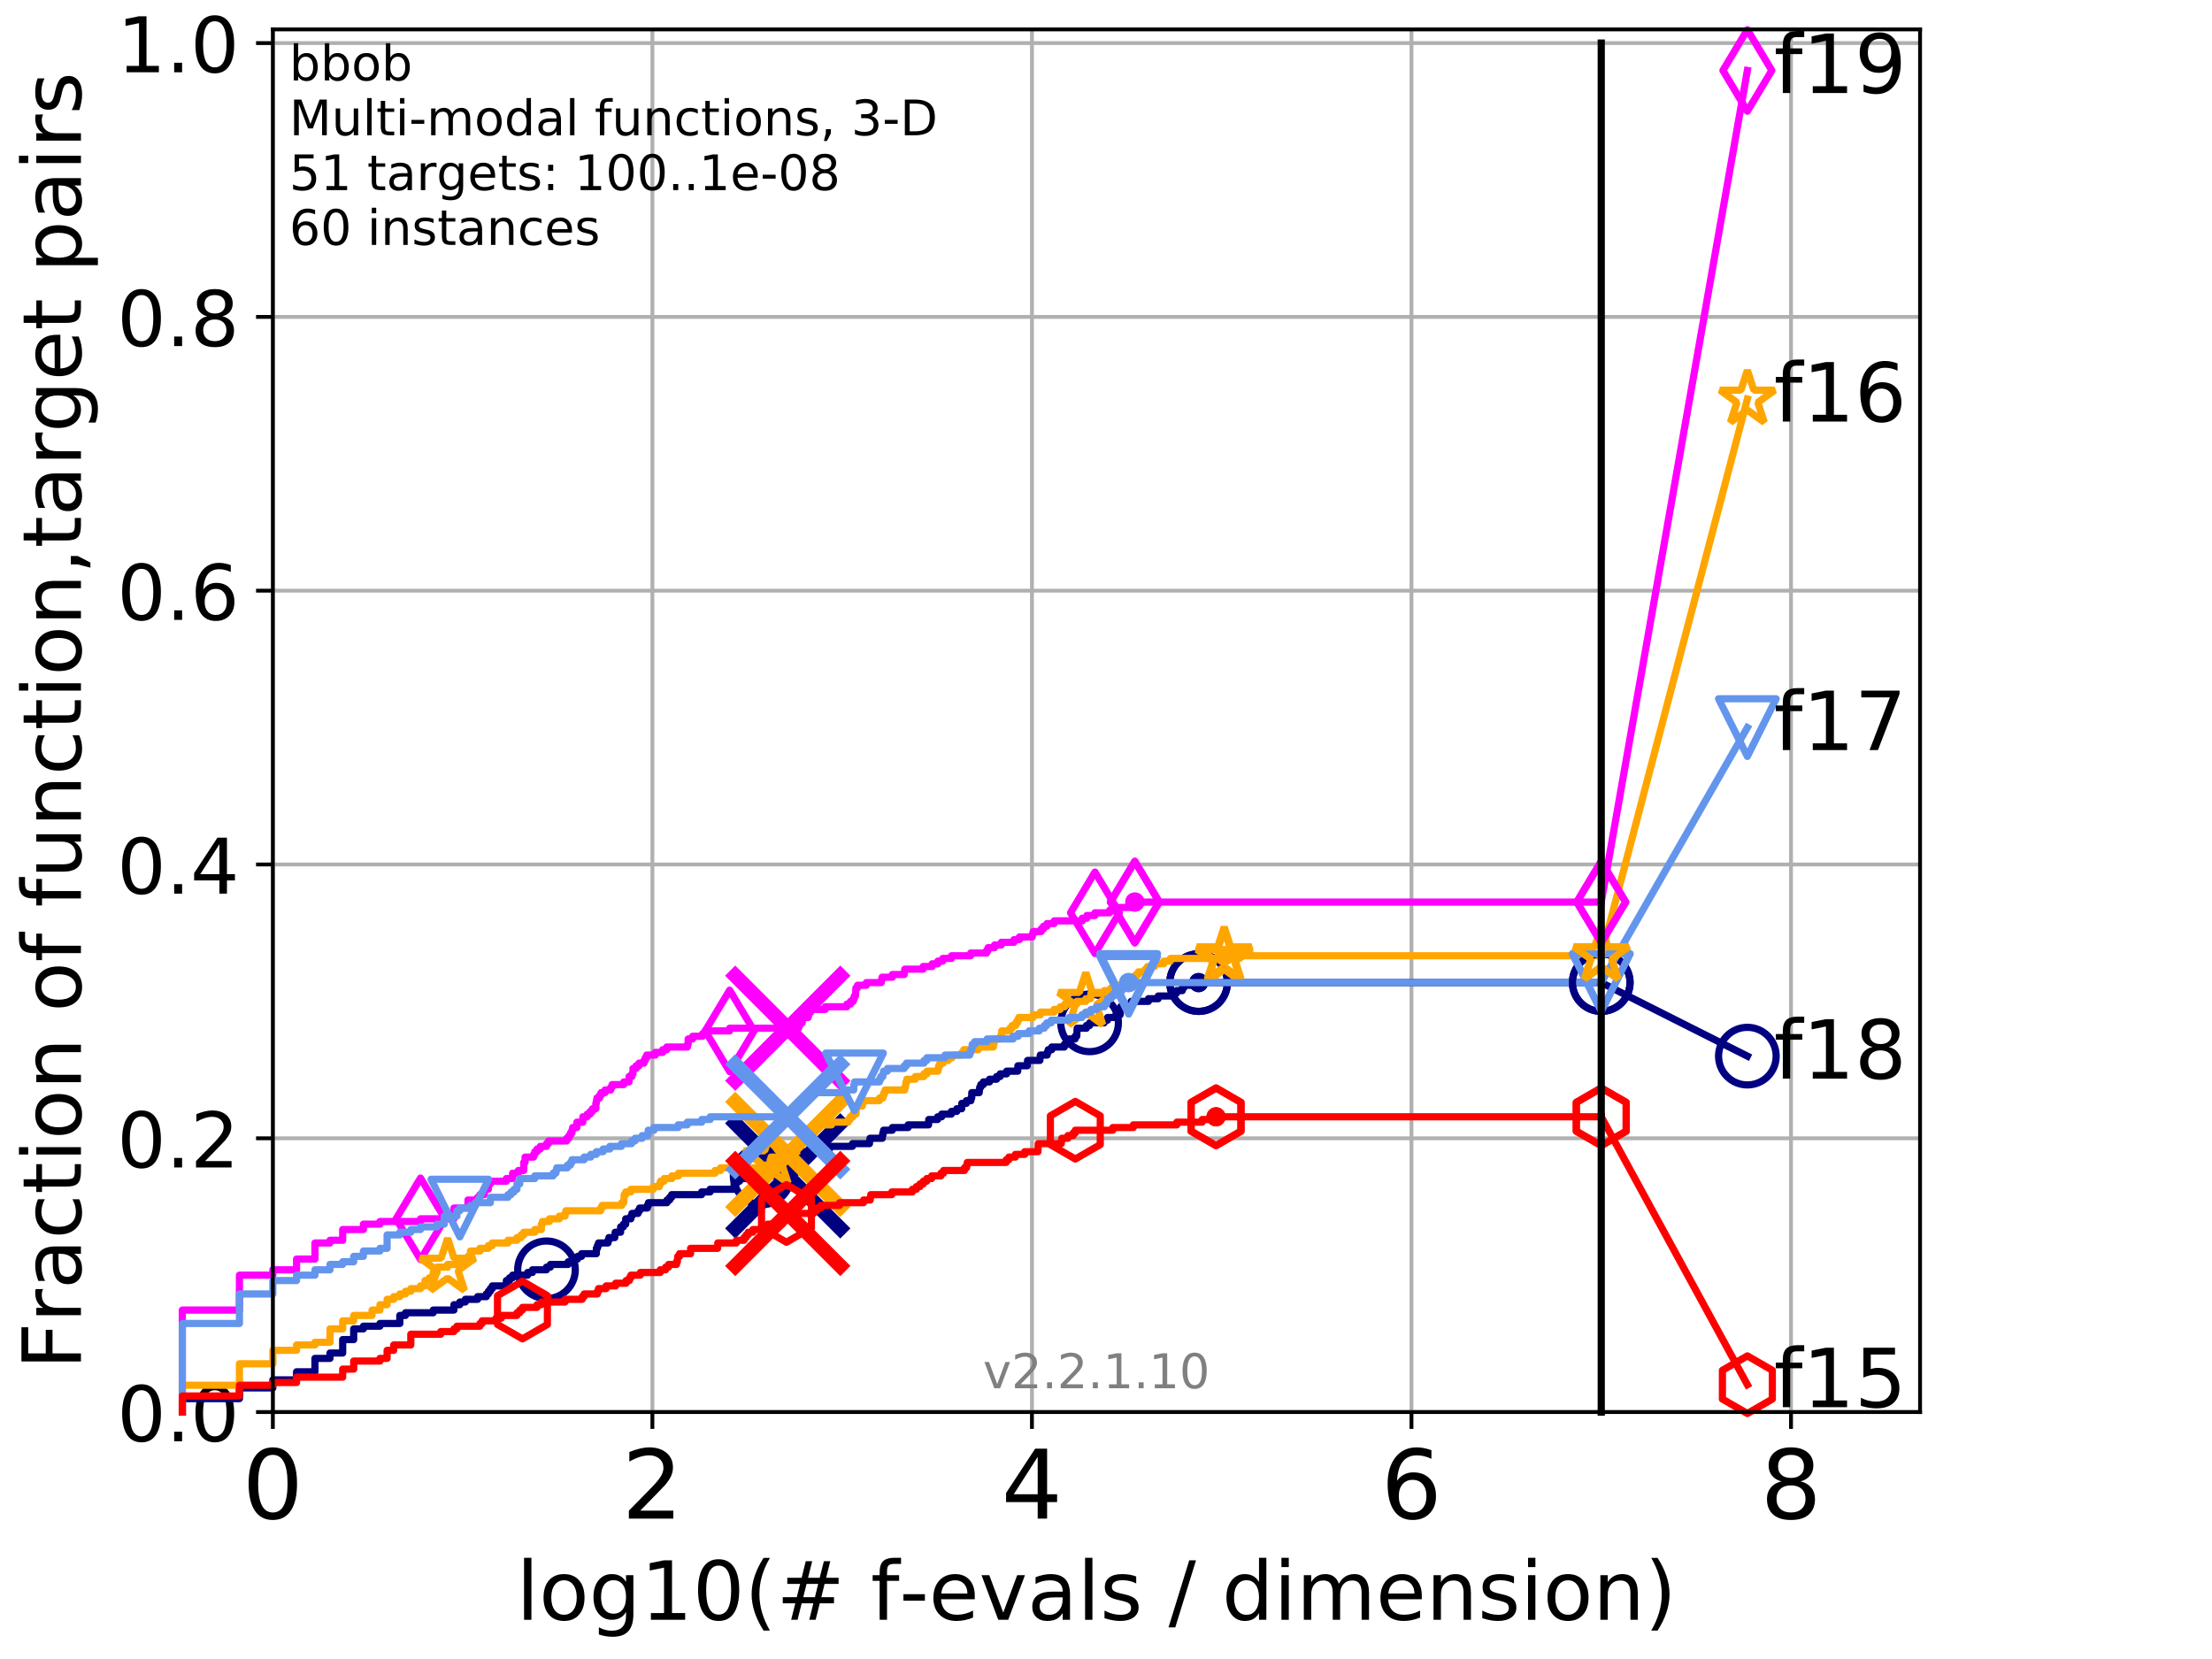 <?xml version="1.0" encoding="utf-8" standalone="no"?>
<!DOCTYPE svg PUBLIC "-//W3C//DTD SVG 1.1//EN"
  "http://www.w3.org/Graphics/SVG/1.1/DTD/svg11.dtd">
<!-- Created with matplotlib (http://matplotlib.org/) -->
<svg height="345.6pt" version="1.1" viewBox="0 0 460.8 345.6" width="460.8pt" xmlns="http://www.w3.org/2000/svg" xmlns:xlink="http://www.w3.org/1999/xlink">
 <defs>
  <style type="text/css">
*{stroke-linecap:butt;stroke-linejoin:round;}
  </style>
 </defs>
 <g id="figure_1">
  <g id="patch_1">
   <path d="M 0 345.6 
L 460.8 345.6 
L 460.8 0 
L 0 0 
z
" style="fill:#ffffff;"/>
  </g>
  <g id="axes_1">
   <g id="patch_2">
    <path d="M 56.84 294.16 
L 399.984 294.16 
L 399.984 6.125 
L 56.84 6.125 
z
" style="fill:#ffffff;"/>
   </g>
   <g id="matplotlib.axis_1">
    <g id="xtick_1">
     <g id="line2d_1">
      <path clip-path="url(#pa35d4be10e)" d="M 56.84 294.16 
L 56.84 6.125 
" style="fill:none;stroke:#b0b0b0;stroke-linecap:square;stroke-width:0.8;"/>
     </g>
     <g id="line2d_2">
      <defs>
       <path d="M 0 0 
L 0 3.5 
" id="mc23dc0c888" style="stroke:#000000;stroke-width:0.8;"/>
      </defs>
      <g>
       <use style="stroke:#000000;stroke-width:0.8;" x="56.84" xlink:href="#mc23dc0c888" y="294.16"/>
      </g>
     </g>
     <g id="text_1">
      <!-- 0 -->
      <defs>
       <path d="M 31.781 66.406 
Q 24.172 66.406 20.328 58.906 
Q 16.5 51.422 16.5 36.375 
Q 16.5 21.391 20.328 13.891 
Q 24.172 6.391 31.781 6.391 
Q 39.453 6.391 43.281 13.891 
Q 47.125 21.391 47.125 36.375 
Q 47.125 51.422 43.281 58.906 
Q 39.453 66.406 31.781 66.406 
z
M 31.781 74.219 
Q 44.047 74.219 50.516 64.516 
Q 56.984 54.828 56.984 36.375 
Q 56.984 17.969 50.516 8.266 
Q 44.047 -1.422 31.781 -1.422 
Q 19.531 -1.422 13.062 8.266 
Q 6.594 17.969 6.594 36.375 
Q 6.594 54.828 13.062 64.516 
Q 19.531 74.219 31.781 74.219 
z
" id="DejaVuSans-30"/>
      </defs>
      <g transform="translate(50.477 316.357)scale(0.2 -0.2)">
       <use xlink:href="#DejaVuSans-30"/>
      </g>
     </g>
    </g>
    <g id="xtick_2">
     <g id="line2d_3">
      <path clip-path="url(#pa35d4be10e)" d="M 135.905 294.16 
L 135.905 6.125 
" style="fill:none;stroke:#b0b0b0;stroke-linecap:square;stroke-width:0.8;"/>
     </g>
     <g id="line2d_4">
      <g>
       <use style="stroke:#000000;stroke-width:0.8;" x="135.905" xlink:href="#mc23dc0c888" y="294.16"/>
      </g>
     </g>
     <g id="text_2">
      <!-- 2 -->
      <defs>
       <path d="M 19.188 8.297 
L 53.609 8.297 
L 53.609 0 
L 7.328 0 
L 7.328 8.297 
Q 12.938 14.109 22.625 23.891 
Q 32.328 33.688 34.812 36.531 
Q 39.547 41.844 41.422 45.531 
Q 43.312 49.219 43.312 52.781 
Q 43.312 58.594 39.234 62.25 
Q 35.156 65.922 28.609 65.922 
Q 23.969 65.922 18.812 64.312 
Q 13.672 62.703 7.812 59.422 
L 7.812 69.391 
Q 13.766 71.781 18.938 73 
Q 24.125 74.219 28.422 74.219 
Q 39.75 74.219 46.484 68.547 
Q 53.219 62.891 53.219 53.422 
Q 53.219 48.922 51.531 44.891 
Q 49.859 40.875 45.406 35.406 
Q 44.188 33.984 37.641 27.219 
Q 31.109 20.453 19.188 8.297 
z
" id="DejaVuSans-32"/>
      </defs>
      <g transform="translate(129.543 316.357)scale(0.2 -0.2)">
       <use xlink:href="#DejaVuSans-32"/>
      </g>
     </g>
    </g>
    <g id="xtick_3">
     <g id="line2d_5">
      <path clip-path="url(#pa35d4be10e)" d="M 214.971 294.16 
L 214.971 6.125 
" style="fill:none;stroke:#b0b0b0;stroke-linecap:square;stroke-width:0.8;"/>
     </g>
     <g id="line2d_6">
      <g>
       <use style="stroke:#000000;stroke-width:0.8;" x="214.971" xlink:href="#mc23dc0c888" y="294.16"/>
      </g>
     </g>
     <g id="text_3">
      <!-- 4 -->
      <defs>
       <path d="M 37.797 64.312 
L 12.891 25.391 
L 37.797 25.391 
z
M 35.203 72.906 
L 47.609 72.906 
L 47.609 25.391 
L 58.016 25.391 
L 58.016 17.188 
L 47.609 17.188 
L 47.609 0 
L 37.797 0 
L 37.797 17.188 
L 4.891 17.188 
L 4.891 26.703 
z
" id="DejaVuSans-34"/>
      </defs>
      <g transform="translate(208.608 316.357)scale(0.2 -0.2)">
       <use xlink:href="#DejaVuSans-34"/>
      </g>
     </g>
    </g>
    <g id="xtick_4">
     <g id="line2d_7">
      <path clip-path="url(#pa35d4be10e)" d="M 294.036 294.16 
L 294.036 6.125 
" style="fill:none;stroke:#b0b0b0;stroke-linecap:square;stroke-width:0.8;"/>
     </g>
     <g id="line2d_8">
      <g>
       <use style="stroke:#000000;stroke-width:0.8;" x="294.036" xlink:href="#mc23dc0c888" y="294.16"/>
      </g>
     </g>
     <g id="text_4">
      <!-- 6 -->
      <defs>
       <path d="M 33.016 40.375 
Q 26.375 40.375 22.484 35.828 
Q 18.609 31.297 18.609 23.391 
Q 18.609 15.531 22.484 10.953 
Q 26.375 6.391 33.016 6.391 
Q 39.656 6.391 43.531 10.953 
Q 47.406 15.531 47.406 23.391 
Q 47.406 31.297 43.531 35.828 
Q 39.656 40.375 33.016 40.375 
z
M 52.594 71.297 
L 52.594 62.312 
Q 48.875 64.062 45.094 64.984 
Q 41.312 65.922 37.594 65.922 
Q 27.828 65.922 22.672 59.328 
Q 17.531 52.734 16.797 39.406 
Q 19.672 43.656 24.016 45.922 
Q 28.375 48.188 33.594 48.188 
Q 44.578 48.188 50.953 41.516 
Q 57.328 34.859 57.328 23.391 
Q 57.328 12.156 50.688 5.359 
Q 44.047 -1.422 33.016 -1.422 
Q 20.359 -1.422 13.672 8.266 
Q 6.984 17.969 6.984 36.375 
Q 6.984 53.656 15.188 63.938 
Q 23.391 74.219 37.203 74.219 
Q 40.922 74.219 44.703 73.484 
Q 48.484 72.75 52.594 71.297 
z
" id="DejaVuSans-36"/>
      </defs>
      <g transform="translate(287.674 316.357)scale(0.2 -0.2)">
       <use xlink:href="#DejaVuSans-36"/>
      </g>
     </g>
    </g>
    <g id="xtick_5">
     <g id="line2d_9">
      <path clip-path="url(#pa35d4be10e)" d="M 373.102 294.16 
L 373.102 6.125 
" style="fill:none;stroke:#b0b0b0;stroke-linecap:square;stroke-width:0.8;"/>
     </g>
     <g id="line2d_10">
      <g>
       <use style="stroke:#000000;stroke-width:0.8;" x="373.102" xlink:href="#mc23dc0c888" y="294.16"/>
      </g>
     </g>
     <g id="text_5">
      <!-- 8 -->
      <defs>
       <path d="M 31.781 34.625 
Q 24.75 34.625 20.719 30.859 
Q 16.703 27.094 16.703 20.516 
Q 16.703 13.922 20.719 10.156 
Q 24.75 6.391 31.781 6.391 
Q 38.812 6.391 42.859 10.172 
Q 46.922 13.969 46.922 20.516 
Q 46.922 27.094 42.891 30.859 
Q 38.875 34.625 31.781 34.625 
z
M 21.922 38.812 
Q 15.578 40.375 12.031 44.719 
Q 8.5 49.078 8.5 55.328 
Q 8.5 64.062 14.719 69.141 
Q 20.953 74.219 31.781 74.219 
Q 42.672 74.219 48.875 69.141 
Q 55.078 64.062 55.078 55.328 
Q 55.078 49.078 51.531 44.719 
Q 48 40.375 41.703 38.812 
Q 48.828 37.156 52.797 32.312 
Q 56.781 27.484 56.781 20.516 
Q 56.781 9.906 50.312 4.234 
Q 43.844 -1.422 31.781 -1.422 
Q 19.734 -1.422 13.25 4.234 
Q 6.781 9.906 6.781 20.516 
Q 6.781 27.484 10.781 32.312 
Q 14.797 37.156 21.922 38.812 
z
M 18.312 54.391 
Q 18.312 48.734 21.844 45.562 
Q 25.391 42.391 31.781 42.391 
Q 38.141 42.391 41.719 45.562 
Q 45.312 48.734 45.312 54.391 
Q 45.312 60.062 41.719 63.234 
Q 38.141 66.406 31.781 66.406 
Q 25.391 66.406 21.844 63.234 
Q 18.312 60.062 18.312 54.391 
z
" id="DejaVuSans-38"/>
      </defs>
      <g transform="translate(366.739 316.357)scale(0.2 -0.2)">
       <use xlink:href="#DejaVuSans-38"/>
      </g>
     </g>
    </g>
    <g id="text_6">
     <!-- log10(# f-evals / dimension) -->
     <defs>
      <path d="M 9.422 75.984 
L 18.406 75.984 
L 18.406 0 
L 9.422 0 
z
" id="DejaVuSans-6c"/>
      <path d="M 30.609 48.391 
Q 23.391 48.391 19.188 42.75 
Q 14.984 37.109 14.984 27.297 
Q 14.984 17.484 19.156 11.844 
Q 23.344 6.203 30.609 6.203 
Q 37.797 6.203 41.984 11.859 
Q 46.188 17.531 46.188 27.297 
Q 46.188 37.016 41.984 42.703 
Q 37.797 48.391 30.609 48.391 
z
M 30.609 56 
Q 42.328 56 49.016 48.375 
Q 55.719 40.766 55.719 27.297 
Q 55.719 13.875 49.016 6.219 
Q 42.328 -1.422 30.609 -1.422 
Q 18.844 -1.422 12.172 6.219 
Q 5.516 13.875 5.516 27.297 
Q 5.516 40.766 12.172 48.375 
Q 18.844 56 30.609 56 
z
" id="DejaVuSans-6f"/>
      <path d="M 45.406 27.984 
Q 45.406 37.75 41.375 43.109 
Q 37.359 48.484 30.078 48.484 
Q 22.859 48.484 18.828 43.109 
Q 14.797 37.75 14.797 27.984 
Q 14.797 18.266 18.828 12.891 
Q 22.859 7.516 30.078 7.516 
Q 37.359 7.516 41.375 12.891 
Q 45.406 18.266 45.406 27.984 
z
M 54.391 6.781 
Q 54.391 -7.172 48.188 -13.984 
Q 42 -20.797 29.203 -20.797 
Q 24.469 -20.797 20.266 -20.094 
Q 16.062 -19.391 12.109 -17.922 
L 12.109 -9.188 
Q 16.062 -11.328 19.922 -12.344 
Q 23.781 -13.375 27.781 -13.375 
Q 36.625 -13.375 41.016 -8.766 
Q 45.406 -4.156 45.406 5.172 
L 45.406 9.625 
Q 42.625 4.781 38.281 2.391 
Q 33.938 0 27.875 0 
Q 17.828 0 11.672 7.656 
Q 5.516 15.328 5.516 27.984 
Q 5.516 40.672 11.672 48.328 
Q 17.828 56 27.875 56 
Q 33.938 56 38.281 53.609 
Q 42.625 51.219 45.406 46.391 
L 45.406 54.688 
L 54.391 54.688 
z
" id="DejaVuSans-67"/>
      <path d="M 12.406 8.297 
L 28.516 8.297 
L 28.516 63.922 
L 10.984 60.406 
L 10.984 69.391 
L 28.422 72.906 
L 38.281 72.906 
L 38.281 8.297 
L 54.391 8.297 
L 54.391 0 
L 12.406 0 
z
" id="DejaVuSans-31"/>
      <path d="M 31 75.875 
Q 24.469 64.656 21.281 53.656 
Q 18.109 42.672 18.109 31.391 
Q 18.109 20.125 21.312 9.062 
Q 24.516 -2 31 -13.188 
L 23.188 -13.188 
Q 15.875 -1.703 12.234 9.375 
Q 8.594 20.453 8.594 31.391 
Q 8.594 42.281 12.203 53.312 
Q 15.828 64.359 23.188 75.875 
z
" id="DejaVuSans-28"/>
      <path d="M 51.125 44 
L 36.922 44 
L 32.812 27.688 
L 47.125 27.688 
z
M 43.797 71.781 
L 38.719 51.516 
L 52.984 51.516 
L 58.109 71.781 
L 65.922 71.781 
L 60.891 51.516 
L 76.125 51.516 
L 76.125 44 
L 58.984 44 
L 54.984 27.688 
L 70.516 27.688 
L 70.516 20.219 
L 53.078 20.219 
L 48 0 
L 40.188 0 
L 45.219 20.219 
L 30.906 20.219 
L 25.875 0 
L 18.016 0 
L 23.094 20.219 
L 7.719 20.219 
L 7.719 27.688 
L 24.906 27.688 
L 29 44 
L 13.281 44 
L 13.281 51.516 
L 30.906 51.516 
L 35.891 71.781 
z
" id="DejaVuSans-23"/>
      <path id="DejaVuSans-20"/>
      <path d="M 37.109 75.984 
L 37.109 68.5 
L 28.516 68.5 
Q 23.688 68.5 21.797 66.547 
Q 19.922 64.594 19.922 59.516 
L 19.922 54.688 
L 34.719 54.688 
L 34.719 47.703 
L 19.922 47.703 
L 19.922 0 
L 10.891 0 
L 10.891 47.703 
L 2.297 47.703 
L 2.297 54.688 
L 10.891 54.688 
L 10.891 58.5 
Q 10.891 67.625 15.141 71.797 
Q 19.391 75.984 28.609 75.984 
z
" id="DejaVuSans-66"/>
      <path d="M 4.891 31.391 
L 31.203 31.391 
L 31.203 23.391 
L 4.891 23.391 
z
" id="DejaVuSans-2d"/>
      <path d="M 56.203 29.594 
L 56.203 25.203 
L 14.891 25.203 
Q 15.484 15.922 20.484 11.062 
Q 25.484 6.203 34.422 6.203 
Q 39.594 6.203 44.453 7.469 
Q 49.312 8.734 54.109 11.281 
L 54.109 2.781 
Q 49.266 0.734 44.188 -0.344 
Q 39.109 -1.422 33.891 -1.422 
Q 20.797 -1.422 13.156 6.188 
Q 5.516 13.812 5.516 26.812 
Q 5.516 40.234 12.766 48.109 
Q 20.016 56 32.328 56 
Q 43.359 56 49.781 48.891 
Q 56.203 41.797 56.203 29.594 
z
M 47.219 32.234 
Q 47.125 39.594 43.094 43.984 
Q 39.062 48.391 32.422 48.391 
Q 24.906 48.391 20.391 44.141 
Q 15.875 39.891 15.188 32.172 
z
" id="DejaVuSans-65"/>
      <path d="M 2.984 54.688 
L 12.5 54.688 
L 29.594 8.797 
L 46.688 54.688 
L 56.203 54.688 
L 35.688 0 
L 23.484 0 
z
" id="DejaVuSans-76"/>
      <path d="M 34.281 27.484 
Q 23.391 27.484 19.188 25 
Q 14.984 22.516 14.984 16.5 
Q 14.984 11.719 18.141 8.906 
Q 21.297 6.109 26.703 6.109 
Q 34.188 6.109 38.703 11.406 
Q 43.219 16.703 43.219 25.484 
L 43.219 27.484 
z
M 52.203 31.203 
L 52.203 0 
L 43.219 0 
L 43.219 8.297 
Q 40.141 3.328 35.547 0.953 
Q 30.953 -1.422 24.312 -1.422 
Q 15.922 -1.422 10.953 3.297 
Q 6 8.016 6 15.922 
Q 6 25.141 12.172 29.828 
Q 18.359 34.516 30.609 34.516 
L 43.219 34.516 
L 43.219 35.406 
Q 43.219 41.609 39.141 45 
Q 35.062 48.391 27.688 48.391 
Q 23 48.391 18.547 47.266 
Q 14.109 46.141 10.016 43.891 
L 10.016 52.203 
Q 14.938 54.109 19.578 55.047 
Q 24.219 56 28.609 56 
Q 40.484 56 46.344 49.844 
Q 52.203 43.703 52.203 31.203 
z
" id="DejaVuSans-61"/>
      <path d="M 44.281 53.078 
L 44.281 44.578 
Q 40.484 46.531 36.375 47.5 
Q 32.281 48.484 27.875 48.484 
Q 21.188 48.484 17.844 46.438 
Q 14.5 44.391 14.5 40.281 
Q 14.5 37.156 16.891 35.375 
Q 19.281 33.594 26.516 31.984 
L 29.594 31.297 
Q 39.156 29.25 43.188 25.516 
Q 47.219 21.781 47.219 15.094 
Q 47.219 7.469 41.188 3.016 
Q 35.156 -1.422 24.609 -1.422 
Q 20.219 -1.422 15.453 -0.562 
Q 10.688 0.297 5.422 2 
L 5.422 11.281 
Q 10.406 8.688 15.234 7.391 
Q 20.062 6.109 24.812 6.109 
Q 31.156 6.109 34.562 8.281 
Q 37.984 10.453 37.984 14.406 
Q 37.984 18.062 35.516 20.016 
Q 33.062 21.969 24.703 23.781 
L 21.578 24.516 
Q 13.234 26.266 9.516 29.906 
Q 5.812 33.547 5.812 39.891 
Q 5.812 47.609 11.281 51.797 
Q 16.75 56 26.812 56 
Q 31.781 56 36.172 55.266 
Q 40.578 54.547 44.281 53.078 
z
" id="DejaVuSans-73"/>
      <path d="M 25.391 72.906 
L 33.688 72.906 
L 8.297 -9.281 
L 0 -9.281 
z
" id="DejaVuSans-2f"/>
      <path d="M 45.406 46.391 
L 45.406 75.984 
L 54.391 75.984 
L 54.391 0 
L 45.406 0 
L 45.406 8.203 
Q 42.578 3.328 38.25 0.953 
Q 33.938 -1.422 27.875 -1.422 
Q 17.969 -1.422 11.734 6.484 
Q 5.516 14.406 5.516 27.297 
Q 5.516 40.188 11.734 48.094 
Q 17.969 56 27.875 56 
Q 33.938 56 38.25 53.625 
Q 42.578 51.266 45.406 46.391 
z
M 14.797 27.297 
Q 14.797 17.391 18.875 11.75 
Q 22.953 6.109 30.078 6.109 
Q 37.203 6.109 41.297 11.75 
Q 45.406 17.391 45.406 27.297 
Q 45.406 37.203 41.297 42.844 
Q 37.203 48.484 30.078 48.484 
Q 22.953 48.484 18.875 42.844 
Q 14.797 37.203 14.797 27.297 
z
" id="DejaVuSans-64"/>
      <path d="M 9.422 54.688 
L 18.406 54.688 
L 18.406 0 
L 9.422 0 
z
M 9.422 75.984 
L 18.406 75.984 
L 18.406 64.594 
L 9.422 64.594 
z
" id="DejaVuSans-69"/>
      <path d="M 52 44.188 
Q 55.375 50.25 60.062 53.125 
Q 64.75 56 71.094 56 
Q 79.641 56 84.281 50.016 
Q 88.922 44.047 88.922 33.016 
L 88.922 0 
L 79.891 0 
L 79.891 32.719 
Q 79.891 40.578 77.094 44.375 
Q 74.312 48.188 68.609 48.188 
Q 61.625 48.188 57.562 43.547 
Q 53.516 38.922 53.516 30.906 
L 53.516 0 
L 44.484 0 
L 44.484 32.719 
Q 44.484 40.625 41.703 44.406 
Q 38.922 48.188 33.109 48.188 
Q 26.219 48.188 22.156 43.531 
Q 18.109 38.875 18.109 30.906 
L 18.109 0 
L 9.078 0 
L 9.078 54.688 
L 18.109 54.688 
L 18.109 46.188 
Q 21.188 51.219 25.484 53.609 
Q 29.781 56 35.688 56 
Q 41.656 56 45.828 52.969 
Q 50 49.953 52 44.188 
z
" id="DejaVuSans-6d"/>
      <path d="M 54.891 33.016 
L 54.891 0 
L 45.906 0 
L 45.906 32.719 
Q 45.906 40.484 42.875 44.328 
Q 39.844 48.188 33.797 48.188 
Q 26.516 48.188 22.312 43.547 
Q 18.109 38.922 18.109 30.906 
L 18.109 0 
L 9.078 0 
L 9.078 54.688 
L 18.109 54.688 
L 18.109 46.188 
Q 21.344 51.125 25.703 53.562 
Q 30.078 56 35.797 56 
Q 45.219 56 50.047 50.172 
Q 54.891 44.344 54.891 33.016 
z
" id="DejaVuSans-6e"/>
      <path d="M 8.016 75.875 
L 15.828 75.875 
Q 23.141 64.359 26.781 53.312 
Q 30.422 42.281 30.422 31.391 
Q 30.422 20.453 26.781 9.375 
Q 23.141 -1.703 15.828 -13.188 
L 8.016 -13.188 
Q 14.5 -2 17.703 9.062 
Q 20.906 20.125 20.906 31.391 
Q 20.906 42.672 17.703 53.656 
Q 14.5 64.656 8.016 75.875 
z
" id="DejaVuSans-29"/>
     </defs>
     <g transform="translate(107.571 337.434)scale(0.17 -0.17)">
      <use xlink:href="#DejaVuSans-6c"/>
      <use x="27.783" xlink:href="#DejaVuSans-6f"/>
      <use x="88.965" xlink:href="#DejaVuSans-67"/>
      <use x="152.441" xlink:href="#DejaVuSans-31"/>
      <use x="216.064" xlink:href="#DejaVuSans-30"/>
      <use x="279.688" xlink:href="#DejaVuSans-28"/>
      <use x="318.701" xlink:href="#DejaVuSans-23"/>
      <use x="402.49" xlink:href="#DejaVuSans-20"/>
      <use x="434.277" xlink:href="#DejaVuSans-66"/>
      <use x="469.404" xlink:href="#DejaVuSans-2d"/>
      <use x="505.488" xlink:href="#DejaVuSans-65"/>
      <use x="567.012" xlink:href="#DejaVuSans-76"/>
      <use x="626.191" xlink:href="#DejaVuSans-61"/>
      <use x="687.471" xlink:href="#DejaVuSans-6c"/>
      <use x="715.254" xlink:href="#DejaVuSans-73"/>
      <use x="767.354" xlink:href="#DejaVuSans-20"/>
      <use x="799.141" xlink:href="#DejaVuSans-2f"/>
      <use x="832.832" xlink:href="#DejaVuSans-20"/>
      <use x="864.619" xlink:href="#DejaVuSans-64"/>
      <use x="928.096" xlink:href="#DejaVuSans-69"/>
      <use x="955.879" xlink:href="#DejaVuSans-6d"/>
      <use x="1053.291" xlink:href="#DejaVuSans-65"/>
      <use x="1114.814" xlink:href="#DejaVuSans-6e"/>
      <use x="1178.193" xlink:href="#DejaVuSans-73"/>
      <use x="1230.293" xlink:href="#DejaVuSans-69"/>
      <use x="1258.076" xlink:href="#DejaVuSans-6f"/>
      <use x="1319.258" xlink:href="#DejaVuSans-6e"/>
      <use x="1382.637" xlink:href="#DejaVuSans-29"/>
     </g>
    </g>
   </g>
   <g id="matplotlib.axis_2">
    <g id="ytick_1">
     <g id="line2d_11">
      <path clip-path="url(#pa35d4be10e)" d="M 56.84 294.16 
L 399.984 294.16 
" style="fill:none;stroke:#b0b0b0;stroke-linecap:square;stroke-width:0.8;"/>
     </g>
     <g id="line2d_12">
      <defs>
       <path d="M 0 0 
L -3.5 0 
" id="m222b367367" style="stroke:#000000;stroke-width:0.8;"/>
      </defs>
      <g>
       <use style="stroke:#000000;stroke-width:0.8;" x="56.84" xlink:href="#m222b367367" y="294.16"/>
      </g>
     </g>
     <g id="text_7">
      <!-- 0.0 -->
      <defs>
       <path d="M 10.688 12.406 
L 21 12.406 
L 21 0 
L 10.688 0 
z
" id="DejaVuSans-2e"/>
      </defs>
      <g transform="translate(24.395 300.239)scale(0.16 -0.16)">
       <use xlink:href="#DejaVuSans-30"/>
       <use x="63.623" xlink:href="#DejaVuSans-2e"/>
       <use x="95.41" xlink:href="#DejaVuSans-30"/>
      </g>
     </g>
    </g>
    <g id="ytick_2">
     <g id="line2d_13">
      <path clip-path="url(#pa35d4be10e)" d="M 56.84 237.123 
L 399.984 237.123 
" style="fill:none;stroke:#b0b0b0;stroke-linecap:square;stroke-width:0.8;"/>
     </g>
     <g id="line2d_14">
      <g>
       <use style="stroke:#000000;stroke-width:0.8;" x="56.84" xlink:href="#m222b367367" y="237.123"/>
      </g>
     </g>
     <g id="text_8">
      <!-- 0.2 -->
      <g transform="translate(24.395 243.202)scale(0.16 -0.16)">
       <use xlink:href="#DejaVuSans-30"/>
       <use x="63.623" xlink:href="#DejaVuSans-2e"/>
       <use x="95.41" xlink:href="#DejaVuSans-32"/>
      </g>
     </g>
    </g>
    <g id="ytick_3">
     <g id="line2d_15">
      <path clip-path="url(#pa35d4be10e)" d="M 56.84 180.087 
L 399.984 180.087 
" style="fill:none;stroke:#b0b0b0;stroke-linecap:square;stroke-width:0.8;"/>
     </g>
     <g id="line2d_16">
      <g>
       <use style="stroke:#000000;stroke-width:0.8;" x="56.84" xlink:href="#m222b367367" y="180.087"/>
      </g>
     </g>
     <g id="text_9">
      <!-- 0.4 -->
      <g transform="translate(24.395 186.166)scale(0.16 -0.16)">
       <use xlink:href="#DejaVuSans-30"/>
       <use x="63.623" xlink:href="#DejaVuSans-2e"/>
       <use x="95.41" xlink:href="#DejaVuSans-34"/>
      </g>
     </g>
    </g>
    <g id="ytick_4">
     <g id="line2d_17">
      <path clip-path="url(#pa35d4be10e)" d="M 56.84 123.05 
L 399.984 123.05 
" style="fill:none;stroke:#b0b0b0;stroke-linecap:square;stroke-width:0.8;"/>
     </g>
     <g id="line2d_18">
      <g>
       <use style="stroke:#000000;stroke-width:0.8;" x="56.84" xlink:href="#m222b367367" y="123.05"/>
      </g>
     </g>
     <g id="text_10">
      <!-- 0.6 -->
      <g transform="translate(24.395 129.129)scale(0.16 -0.16)">
       <use xlink:href="#DejaVuSans-30"/>
       <use x="63.623" xlink:href="#DejaVuSans-2e"/>
       <use x="95.41" xlink:href="#DejaVuSans-36"/>
      </g>
     </g>
    </g>
    <g id="ytick_5">
     <g id="line2d_19">
      <path clip-path="url(#pa35d4be10e)" d="M 56.84 66.014 
L 399.984 66.014 
" style="fill:none;stroke:#b0b0b0;stroke-linecap:square;stroke-width:0.8;"/>
     </g>
     <g id="line2d_20">
      <g>
       <use style="stroke:#000000;stroke-width:0.8;" x="56.84" xlink:href="#m222b367367" y="66.014"/>
      </g>
     </g>
     <g id="text_11">
      <!-- 0.8 -->
      <g transform="translate(24.395 72.092)scale(0.16 -0.16)">
       <use xlink:href="#DejaVuSans-30"/>
       <use x="63.623" xlink:href="#DejaVuSans-2e"/>
       <use x="95.41" xlink:href="#DejaVuSans-38"/>
      </g>
     </g>
    </g>
    <g id="ytick_6">
     <g id="line2d_21">
      <path clip-path="url(#pa35d4be10e)" d="M 56.84 8.977 
L 399.984 8.977 
" style="fill:none;stroke:#b0b0b0;stroke-linecap:square;stroke-width:0.8;"/>
     </g>
     <g id="line2d_22">
      <g>
       <use style="stroke:#000000;stroke-width:0.8;" x="56.84" xlink:href="#m222b367367" y="8.977"/>
      </g>
     </g>
     <g id="text_12">
      <!-- 1.0 -->
      <g transform="translate(24.395 15.056)scale(0.16 -0.16)">
       <use xlink:href="#DejaVuSans-31"/>
       <use x="63.623" xlink:href="#DejaVuSans-2e"/>
       <use x="95.41" xlink:href="#DejaVuSans-30"/>
      </g>
     </g>
    </g>
    <g id="text_13">
     <!-- Fraction of function,target pairs -->
     <defs>
      <path d="M 9.812 72.906 
L 51.703 72.906 
L 51.703 64.594 
L 19.672 64.594 
L 19.672 43.109 
L 48.578 43.109 
L 48.578 34.812 
L 19.672 34.812 
L 19.672 0 
L 9.812 0 
z
" id="DejaVuSans-46"/>
      <path d="M 41.109 46.297 
Q 39.594 47.172 37.812 47.578 
Q 36.031 48 33.891 48 
Q 26.266 48 22.188 43.047 
Q 18.109 38.094 18.109 28.812 
L 18.109 0 
L 9.078 0 
L 9.078 54.688 
L 18.109 54.688 
L 18.109 46.188 
Q 20.953 51.172 25.484 53.578 
Q 30.031 56 36.531 56 
Q 37.453 56 38.578 55.875 
Q 39.703 55.766 41.062 55.516 
z
" id="DejaVuSans-72"/>
      <path d="M 48.781 52.594 
L 48.781 44.188 
Q 44.969 46.297 41.141 47.344 
Q 37.312 48.391 33.406 48.391 
Q 24.656 48.391 19.812 42.844 
Q 14.984 37.312 14.984 27.297 
Q 14.984 17.281 19.812 11.734 
Q 24.656 6.203 33.406 6.203 
Q 37.312 6.203 41.141 7.25 
Q 44.969 8.297 48.781 10.406 
L 48.781 2.094 
Q 45.016 0.344 40.984 -0.531 
Q 36.969 -1.422 32.422 -1.422 
Q 20.062 -1.422 12.781 6.344 
Q 5.516 14.109 5.516 27.297 
Q 5.516 40.672 12.859 48.328 
Q 20.219 56 33.016 56 
Q 37.156 56 41.109 55.141 
Q 45.062 54.297 48.781 52.594 
z
" id="DejaVuSans-63"/>
      <path d="M 18.312 70.219 
L 18.312 54.688 
L 36.812 54.688 
L 36.812 47.703 
L 18.312 47.703 
L 18.312 18.016 
Q 18.312 11.328 20.141 9.422 
Q 21.969 7.516 27.594 7.516 
L 36.812 7.516 
L 36.812 0 
L 27.594 0 
Q 17.188 0 13.234 3.875 
Q 9.281 7.766 9.281 18.016 
L 9.281 47.703 
L 2.688 47.703 
L 2.688 54.688 
L 9.281 54.688 
L 9.281 70.219 
z
" id="DejaVuSans-74"/>
      <path d="M 8.5 21.578 
L 8.5 54.688 
L 17.484 54.688 
L 17.484 21.922 
Q 17.484 14.156 20.5 10.266 
Q 23.531 6.391 29.594 6.391 
Q 36.859 6.391 41.078 11.031 
Q 45.312 15.672 45.312 23.688 
L 45.312 54.688 
L 54.297 54.688 
L 54.297 0 
L 45.312 0 
L 45.312 8.406 
Q 42.047 3.422 37.719 1 
Q 33.406 -1.422 27.688 -1.422 
Q 18.266 -1.422 13.375 4.438 
Q 8.5 10.297 8.5 21.578 
z
M 31.109 56 
z
" id="DejaVuSans-75"/>
      <path d="M 11.719 12.406 
L 22.016 12.406 
L 22.016 4 
L 14.016 -11.625 
L 7.719 -11.625 
L 11.719 4 
z
" id="DejaVuSans-2c"/>
      <path d="M 18.109 8.203 
L 18.109 -20.797 
L 9.078 -20.797 
L 9.078 54.688 
L 18.109 54.688 
L 18.109 46.391 
Q 20.953 51.266 25.266 53.625 
Q 29.594 56 35.594 56 
Q 45.562 56 51.781 48.094 
Q 58.016 40.188 58.016 27.297 
Q 58.016 14.406 51.781 6.484 
Q 45.562 -1.422 35.594 -1.422 
Q 29.594 -1.422 25.266 0.953 
Q 20.953 3.328 18.109 8.203 
z
M 48.688 27.297 
Q 48.688 37.203 44.609 42.844 
Q 40.531 48.484 33.406 48.484 
Q 26.266 48.484 22.188 42.844 
Q 18.109 37.203 18.109 27.297 
Q 18.109 17.391 22.188 11.75 
Q 26.266 6.109 33.406 6.109 
Q 40.531 6.109 44.609 11.75 
Q 48.688 17.391 48.688 27.297 
z
" id="DejaVuSans-70"/>
     </defs>
     <g transform="translate(16.86 285.282)rotate(-90)scale(0.17 -0.17)">
      <use xlink:href="#DejaVuSans-46"/>
      <use x="57.41" xlink:href="#DejaVuSans-72"/>
      <use x="98.523" xlink:href="#DejaVuSans-61"/>
      <use x="159.803" xlink:href="#DejaVuSans-63"/>
      <use x="214.783" xlink:href="#DejaVuSans-74"/>
      <use x="253.992" xlink:href="#DejaVuSans-69"/>
      <use x="281.775" xlink:href="#DejaVuSans-6f"/>
      <use x="342.957" xlink:href="#DejaVuSans-6e"/>
      <use x="406.336" xlink:href="#DejaVuSans-20"/>
      <use x="438.123" xlink:href="#DejaVuSans-6f"/>
      <use x="499.305" xlink:href="#DejaVuSans-66"/>
      <use x="534.51" xlink:href="#DejaVuSans-20"/>
      <use x="566.297" xlink:href="#DejaVuSans-66"/>
      <use x="601.502" xlink:href="#DejaVuSans-75"/>
      <use x="664.881" xlink:href="#DejaVuSans-6e"/>
      <use x="728.26" xlink:href="#DejaVuSans-63"/>
      <use x="783.24" xlink:href="#DejaVuSans-74"/>
      <use x="822.449" xlink:href="#DejaVuSans-69"/>
      <use x="850.232" xlink:href="#DejaVuSans-6f"/>
      <use x="911.414" xlink:href="#DejaVuSans-6e"/>
      <use x="974.793" xlink:href="#DejaVuSans-2c"/>
      <use x="1006.58" xlink:href="#DejaVuSans-74"/>
      <use x="1045.789" xlink:href="#DejaVuSans-61"/>
      <use x="1107.068" xlink:href="#DejaVuSans-72"/>
      <use x="1148.166" xlink:href="#DejaVuSans-67"/>
      <use x="1211.643" xlink:href="#DejaVuSans-65"/>
      <use x="1273.166" xlink:href="#DejaVuSans-74"/>
      <use x="1312.375" xlink:href="#DejaVuSans-20"/>
      <use x="1344.162" xlink:href="#DejaVuSans-70"/>
      <use x="1407.639" xlink:href="#DejaVuSans-61"/>
      <use x="1468.918" xlink:href="#DejaVuSans-69"/>
      <use x="1496.701" xlink:href="#DejaVuSans-72"/>
      <use x="1537.814" xlink:href="#DejaVuSans-73"/>
     </g>
    </g>
   </g>
   <g id="line2d_23">
    <defs>
     <path d="M 0 1.5 
C 0.398 1.5 0.779 1.342 1.061 1.061 
C 1.342 0.779 1.5 0.398 1.5 0 
C 1.5 -0.398 1.342 -0.779 1.061 -1.061 
C 0.779 -1.342 0.398 -1.5 0 -1.5 
C -0.398 -1.5 -0.779 -1.342 -1.061 -1.061 
C -1.342 -0.779 -1.5 -0.398 -1.5 0 
C -1.5 0.398 -1.342 0.779 -1.061 1.061 
C -0.779 1.342 -0.398 1.5 0 1.5 
z
" id="m056ecc1e42" style="stroke:#000080;"/>
    </defs>
    <g>
     <use style="fill:#000080;stroke:#000080;" x="249.693" xlink:href="#m056ecc1e42" y="204.691"/>
     <use style="fill:#000080;stroke:#000080;" x="249.693" xlink:href="#m056ecc1e42" y="204.691"/>
    </g>
   </g>
   <g id="line2d_24">
    <path d="M 37.978 294.16 
L 37.978 291.364 
L 49.879 291.364 
L 49.879 289.127 
L 56.84 289.127 
L 56.84 287.45 
L 61.779 287.45 
L 61.779 285.772 
L 65.61 285.772 
L 65.61 282.976 
L 68.741 282.976 
L 68.741 281.858 
L 71.387 281.858 
L 71.387 279.062 
L 73.68 279.062 
L 73.68 276.825 
L 75.702 276.825 
L 75.702 276.266 
L 79.147 276.266 
L 79.147 275.707 
L 83.288 275.707 
L 83.288 274.029 
L 84.472 274.029 
L 84.472 273.47 
L 90.249 273.47 
L 90.249 272.911 
L 94.564 272.911 
L 94.564 271.793 
L 95.791 271.793 
L 95.791 271.234 
L 96.936 271.234 
L 96.936 270.674 
L 99.503 270.674 
L 99.503 270.115 
L 101.312 270.115 
L 101.312 269.556 
L 101.736 269.556 
L 101.736 268.997 
L 102.15 268.997 
L 102.15 268.438 
L 102.554 268.438 
L 102.554 267.878 
L 105.483 267.878 
L 105.483 266.76 
L 106.143 266.76 
L 106.143 266.201 
L 106.779 266.201 
L 106.779 265.642 
L 109.91 265.642 
L 109.91 265.083 
L 110.92 265.083 
L 110.92 264.523 
L 113.844 264.523 
L 113.844 263.964 
L 114.653 263.964 
L 114.653 263.405 
L 118.365 263.405 
L 118.365 262.846 
L 119.443 262.846 
L 119.443 262.287 
L 120.316 262.287 
L 120.316 261.727 
L 121.147 261.727 
L 121.147 261.168 
L 124.232 261.168 
L 124.232 260.05 
L 124.457 260.05 
L 124.457 259.491 
L 124.678 259.491 
L 124.678 258.932 
L 126.651 258.932 
L 126.651 258.372 
L 126.847 258.372 
L 126.847 257.813 
L 128.063 257.813 
L 128.154 256.695 
L 129.284 256.695 
L 129.284 255.576 
L 129.863 255.576 
L 129.863 255.017 
L 130.345 255.017 
L 130.345 253.899 
L 131.418 253.899 
L 131.418 253.34 
L 131.64 253.34 
L 131.64 252.781 
L 132.912 252.781 
L 132.912 252.221 
L 133.249 252.221 
L 133.249 251.662 
L 134.843 251.662 
L 134.843 251.103 
L 135.085 251.103 
L 135.085 250.544 
L 138.94 250.544 
L 138.94 249.985 
L 139.506 249.985 
L 139.506 249.425 
L 139.919 249.425 
L 139.919 248.866 
L 146.155 248.866 
L 146.155 248.307 
L 147.92 248.307 
L 147.92 247.748 
L 152.852 247.748 
L 152.937 246.63 
L 153.398 246.63 
L 153.398 246.07 
L 154.066 246.07 
L 154.066 245.511 
L 158.766 245.511 
L 158.766 244.952 
L 164.699 244.952 
L 164.699 244.393 
L 165.36 244.393 
L 165.36 243.834 
L 165.707 243.834 
L 165.707 243.274 
L 166.056 243.274 
L 166.056 242.715 
L 166.37 242.715 
L 166.37 242.156 
L 166.639 242.156 
L 166.639 241.597 
L 166.839 241.597 
L 166.839 241.038 
L 166.97 241.038 
L 166.97 240.479 
L 167.524 240.479 
L 167.524 239.919 
L 168.562 239.919 
L 168.562 239.36 
L 172.795 239.36 
L 172.795 238.801 
L 177.577 238.801 
L 177.577 238.242 
L 181.125 238.242 
L 181.125 237.683 
L 181.24 237.683 
L 181.24 237.123 
L 183.795 237.123 
L 183.795 236.564 
L 183.907 236.564 
L 183.907 236.005 
L 184.06 236.005 
L 184.06 235.446 
L 185.888 235.446 
L 185.888 234.887 
L 189.179 234.887 
L 189.179 234.327 
L 193.437 234.327 
L 193.468 233.209 
L 195.322 233.209 
L 195.322 232.65 
L 196.167 232.65 
L 196.167 232.091 
L 198.177 232.091 
L 198.177 231.532 
L 199.308 231.532 
L 199.308 230.972 
L 200.347 230.972 
L 200.349 229.854 
L 201.31 229.854 
L 201.31 229.295 
L 202.255 229.295 
L 202.255 228.736 
L 202.43 228.736 
L 202.437 227.617 
L 203.988 227.617 
L 204.09 226.499 
L 204.312 226.499 
L 204.312 225.94 
L 204.85 225.94 
L 204.85 225.381 
L 206.138 225.381 
L 206.138 224.821 
L 207.603 224.821 
L 207.603 224.262 
L 208.361 224.262 
L 208.361 223.703 
L 209.707 223.703 
L 209.707 223.144 
L 212.01 223.144 
L 212.045 222.025 
L 213.986 222.025 
L 214.061 220.907 
L 216.622 220.907 
L 216.71 219.789 
L 218.138 219.789 
L 218.138 219.23 
L 218.361 219.23 
L 218.361 218.67 
L 219.101 218.67 
L 219.101 218.111 
L 221.721 218.111 
L 221.721 217.552 
L 222.287 217.552 
L 222.287 216.993 
L 222.729 216.993 
L 222.729 216.434 
L 223.963 216.434 
L 223.963 215.874 
L 224.308 215.874 
L 224.39 214.197 
L 226.316 214.197 
L 226.316 213.638 
L 226.985 213.638 
L 226.985 213.079 
L 230.018 213.079 
L 230.018 212.519 
L 230.725 212.519 
L 230.725 211.96 
L 232.457 211.96 
L 232.457 211.401 
L 233.353 211.401 
L 233.435 209.723 
L 235.324 209.723 
L 235.324 209.164 
L 235.65 209.164 
L 235.65 208.605 
L 239.237 208.605 
L 239.237 208.046 
L 241.278 208.046 
L 241.278 207.487 
L 244.278 207.487 
L 244.278 206.928 
L 245.074 206.928 
L 245.074 206.368 
L 246.289 206.368 
L 246.289 205.809 
L 246.594 205.809 
L 246.594 205.25 
L 249.693 205.25 
L 249.693 204.691 
L 333.569 204.691 
L 333.569 204.691 
" style="fill:none;stroke:#000080;stroke-linecap:square;stroke-width:1.5;"/>
   </g>
   <g id="line2d_25">
    <defs>
     <path d="M 0 6 
C 1.591 6 3.117 5.368 4.243 4.243 
C 5.368 3.117 6 1.591 6 0 
C 6 -1.591 5.368 -3.117 4.243 -4.243 
C 3.117 -5.368 1.591 -6 0 -6 
C -1.591 -6 -3.117 -5.368 -4.243 -4.243 
C -5.368 -3.117 -6 -1.591 -6 0 
C -6 1.591 -5.368 3.117 -4.243 4.243 
C -3.117 5.368 -1.591 6 0 6 
z
" id="m01e3e01c7f" style="stroke:#000080;stroke-width:1.5;"/>
    </defs>
    <g>
     <use style="fill-opacity:0;stroke:#000080;stroke-width:1.5;" x="113.844" xlink:href="#m01e3e01c7f" y="264.523"/>
     <use style="fill-opacity:0;stroke:#000080;stroke-width:1.5;" x="158.766" xlink:href="#m01e3e01c7f" y="244.952"/>
     <use style="fill-opacity:0;stroke:#000080;stroke-width:1.5;" x="226.985" xlink:href="#m01e3e01c7f" y="213.079"/>
     <use style="fill-opacity:0;stroke:#000080;stroke-width:1.5;" x="249.693" xlink:href="#m01e3e01c7f" y="204.691"/>
     <use style="fill-opacity:0;stroke:#000080;stroke-width:1.5;" x="249.693" xlink:href="#m01e3e01c7f" y="204.691"/>
     <use style="fill-opacity:0;stroke:#000080;stroke-width:1.5;" x="333.569" xlink:href="#m01e3e01c7f" y="204.691"/>
    </g>
   </g>
   <g id="line2d_26">
    <path style="fill:none;stroke:#000080;stroke-linecap:square;stroke-width:1.5;"/>
    <g/>
   </g>
   <g id="line2d_27">
    <path clip-path="url(#pa35d4be10e)" d="M 164.101 244.952 
" style="fill:none;stroke:#000080;stroke-linecap:square;stroke-width:1.5;"/>
    <defs>
     <path d="M -12 12 
L 12 -12 
M -12 -12 
L 12 12 
" id="m9f5c39fdb2" style="stroke:#000080;stroke-width:3;"/>
    </defs>
    <g clip-path="url(#pa35d4be10e)">
     <use style="fill:#000080;stroke:#000080;stroke-width:3;" x="164.101" xlink:href="#m9f5c39fdb2" y="244.952"/>
    </g>
   </g>
   <g id="line2d_28">
    <defs>
     <path d="M 0 1.5 
C 0.398 1.5 0.779 1.342 1.061 1.061 
C 1.342 0.779 1.5 0.398 1.5 0 
C 1.5 -0.398 1.342 -0.779 1.061 -1.061 
C 0.779 -1.342 0.398 -1.5 0 -1.5 
C -0.398 -1.5 -0.779 -1.342 -1.061 -1.061 
C -1.342 -0.779 -1.5 -0.398 -1.5 0 
C -1.5 0.398 -1.342 0.779 -1.061 1.061 
C -0.779 1.342 -0.398 1.5 0 1.5 
z
" id="m606715f8ca" style="stroke:#ff00ff;"/>
    </defs>
    <g>
     <use style="fill:#ff00ff;stroke:#ff00ff;" x="236.41" xlink:href="#m606715f8ca" y="187.915"/>
     <use style="fill:#ff00ff;stroke:#ff00ff;" x="236.41" xlink:href="#m606715f8ca" y="187.915"/>
    </g>
   </g>
   <g id="line2d_29">
    <path d="M 37.978 294.16 
L 37.978 272.911 
L 49.879 272.911 
L 49.879 265.642 
L 56.84 265.642 
L 56.84 264.523 
L 61.779 264.523 
L 61.779 262.287 
L 65.61 262.287 
L 65.61 258.932 
L 68.741 258.932 
L 68.741 258.372 
L 71.387 258.372 
L 71.387 256.136 
L 75.702 256.136 
L 75.702 255.017 
L 79.147 255.017 
L 79.147 254.458 
L 87.602 254.458 
L 87.602 253.899 
L 94.564 253.899 
L 94.564 251.662 
L 97.481 251.662 
L 97.481 249.985 
L 99.503 249.985 
L 99.503 249.425 
L 99.973 249.425 
L 99.973 248.866 
L 100.877 248.866 
L 100.877 247.748 
L 101.736 247.748 
L 101.736 246.63 
L 102.15 246.63 
L 102.15 246.07 
L 105.483 246.07 
L 105.483 245.511 
L 106.779 245.511 
L 106.779 244.393 
L 107.985 244.393 
L 107.985 243.834 
L 109.111 243.834 
L 109.111 242.156 
L 109.381 242.156 
L 109.381 241.038 
L 111.163 241.038 
L 111.163 240.479 
L 111.404 240.479 
L 111.404 239.919 
L 111.874 239.919 
L 111.874 239.36 
L 112.556 239.36 
L 112.556 238.801 
L 113.844 238.801 
L 113.844 238.242 
L 114.253 238.242 
L 114.253 237.683 
L 118.044 237.683 
L 118.044 237.123 
L 118.523 237.123 
L 118.523 236.564 
L 118.835 236.564 
L 118.835 236.005 
L 119.142 236.005 
L 119.142 235.446 
L 119.293 235.446 
L 119.293 234.887 
L 120.174 234.887 
L 120.174 233.768 
L 121.415 233.768 
L 121.415 232.65 
L 122.323 232.65 
L 122.323 232.091 
L 122.943 232.091 
L 122.943 231.532 
L 123.423 231.532 
L 123.423 230.972 
L 124.119 230.972 
L 124.119 229.854 
L 124.232 229.854 
L 124.232 229.295 
L 124.345 229.295 
L 124.345 228.736 
L 124.897 228.736 
L 124.897 228.176 
L 125.22 228.176 
L 125.22 227.617 
L 126.053 227.617 
L 126.053 227.058 
L 127.23 227.058 
L 127.23 226.499 
L 127.513 226.499 
L 127.513 225.94 
L 129.944 225.94 
L 129.944 225.381 
L 131.042 225.381 
L 131.042 224.262 
L 131.64 224.262 
L 131.64 223.703 
L 131.858 223.703 
L 131.858 222.585 
L 132.498 222.585 
L 132.498 222.025 
L 133.115 222.025 
L 133.115 221.466 
L 134.16 221.466 
L 134.16 220.907 
L 134.412 220.907 
L 134.412 220.348 
L 134.721 220.348 
L 134.721 219.789 
L 136.524 219.789 
L 136.524 219.23 
L 138.054 219.23 
L 138.054 218.67 
L 138.892 218.67 
L 138.892 218.111 
L 143.207 218.111 
L 143.207 217.552 
L 143.356 217.552 
L 143.356 216.434 
L 144.294 216.434 
L 144.294 215.874 
L 146.374 215.874 
L 146.374 215.315 
L 146.895 215.315 
L 146.895 214.756 
L 152 214.756 
L 152 214.197 
L 166.37 214.197 
L 166.37 213.638 
L 166.591 213.638 
L 166.591 213.079 
L 167.11 213.079 
L 167.11 212.519 
L 167.24 212.519 
L 167.24 211.96 
L 168.373 211.96 
L 168.373 211.401 
L 168.52 211.401 
L 168.52 210.842 
L 168.901 210.842 
L 168.901 210.283 
L 171.919 210.283 
L 171.919 209.723 
L 176.444 209.723 
L 176.444 209.164 
L 177.173 209.164 
L 177.173 208.605 
L 177.743 208.605 
L 177.743 208.046 
L 177.967 208.046 
L 177.967 207.487 
L 178.207 207.487 
L 178.294 205.809 
L 178.64 205.809 
L 178.64 205.25 
L 180.48 205.25 
L 180.48 204.691 
L 183.586 204.691 
L 183.586 204.132 
L 183.753 204.132 
L 183.753 203.572 
L 185.888 203.572 
L 185.888 203.013 
L 188.371 203.013 
L 188.471 201.895 
L 192.304 201.895 
L 192.304 201.336 
L 194.178 201.336 
L 194.178 200.777 
L 195.371 200.777 
L 195.371 200.217 
L 196.388 200.217 
L 196.388 199.658 
L 198.219 199.658 
L 198.219 199.099 
L 202.201 199.099 
L 202.201 198.54 
L 205.531 198.54 
L 205.531 197.981 
L 205.833 197.981 
L 205.833 197.421 
L 207.18 197.421 
L 207.18 196.862 
L 208.591 196.862 
L 208.591 196.303 
L 211.222 196.303 
L 211.222 195.744 
L 212.358 195.744 
L 212.358 195.185 
L 215.033 195.185 
L 215.033 194.626 
L 215.217 194.626 
L 215.217 194.066 
L 216.898 194.066 
L 216.898 193.507 
L 217.37 193.507 
L 217.37 192.948 
L 218.116 192.948 
L 218.116 192.389 
L 219.606 192.389 
L 219.606 191.83 
L 225.472 191.83 
L 225.472 191.27 
L 226.414 191.27 
L 226.414 190.711 
L 228.101 190.711 
L 228.101 190.152 
L 231.169 190.152 
L 231.169 189.593 
L 232.534 189.593 
L 232.534 189.034 
L 235.624 189.034 
L 235.624 188.475 
L 236.41 188.475 
L 236.41 187.915 
L 333.569 187.915 
L 333.569 187.915 
" style="fill:none;stroke:#ff00ff;stroke-linecap:square;stroke-width:1.5;"/>
   </g>
   <g id="line2d_30">
    <defs>
     <path d="M -0 8.485 
L 5.091 0 
L 0 -8.485 
L -5.091 -0 
z
" id="mc03e9d33a4" style="stroke:#ff00ff;stroke-linejoin:miter;stroke-width:1.5;"/>
    </defs>
    <g>
     <use style="fill-opacity:0;stroke:#ff00ff;stroke-linejoin:miter;stroke-width:1.5;" x="87.602" xlink:href="#mc03e9d33a4" y="253.899"/>
     <use style="fill-opacity:0;stroke:#ff00ff;stroke-linejoin:miter;stroke-width:1.5;" x="152" xlink:href="#mc03e9d33a4" y="214.756"/>
     <use style="fill-opacity:0;stroke:#ff00ff;stroke-linejoin:miter;stroke-width:1.5;" x="228.101" xlink:href="#mc03e9d33a4" y="190.152"/>
     <use style="fill-opacity:0;stroke:#ff00ff;stroke-linejoin:miter;stroke-width:1.5;" x="236.41" xlink:href="#mc03e9d33a4" y="187.915"/>
     <use style="fill-opacity:0;stroke:#ff00ff;stroke-linejoin:miter;stroke-width:1.5;" x="236.41" xlink:href="#mc03e9d33a4" y="187.915"/>
     <use style="fill-opacity:0;stroke:#ff00ff;stroke-linejoin:miter;stroke-width:1.5;" x="333.569" xlink:href="#mc03e9d33a4" y="187.915"/>
    </g>
   </g>
   <g id="line2d_31">
    <path style="fill:none;stroke:#ff00ff;stroke-linecap:square;stroke-width:1.5;"/>
    <g/>
   </g>
   <g id="line2d_32">
    <path clip-path="url(#pa35d4be10e)" d="M 164.101 214.197 
" style="fill:none;stroke:#ff00ff;stroke-linecap:square;stroke-width:1.5;"/>
    <defs>
     <path d="M -12 12 
L 12 -12 
M -12 -12 
L 12 12 
" id="mbc236056a7" style="stroke:#ff00ff;stroke-width:3;"/>
    </defs>
    <g clip-path="url(#pa35d4be10e)">
     <use style="fill:#ff00ff;stroke:#ff00ff;stroke-width:3;" x="164.101" xlink:href="#mbc236056a7" y="214.197"/>
    </g>
   </g>
   <g id="line2d_33">
    <defs>
     <path d="M 0 1.5 
C 0.398 1.5 0.779 1.342 1.061 1.061 
C 1.342 0.779 1.5 0.398 1.5 0 
C 1.5 -0.398 1.342 -0.779 1.061 -1.061 
C 0.779 -1.342 0.398 -1.5 0 -1.5 
C -0.398 -1.5 -0.779 -1.342 -1.061 -1.061 
C -1.342 -0.779 -1.5 -0.398 -1.5 0 
C -1.5 0.398 -1.342 0.779 -1.061 1.061 
C -0.779 1.342 -0.398 1.5 0 1.5 
z
" id="mf530f7bc07" style="stroke:#ffa500;"/>
    </defs>
    <g>
     <use style="fill:#ffa500;stroke:#ffa500;" x="255.02" xlink:href="#mf530f7bc07" y="199.099"/>
     <use style="fill:#ffa500;stroke:#ffa500;" x="255.02" xlink:href="#mf530f7bc07" y="199.099"/>
    </g>
   </g>
   <g id="line2d_34">
    <path d="M 37.978 294.16 
L 37.978 288.568 
L 49.879 288.568 
L 49.879 284.095 
L 56.84 284.095 
L 56.84 281.299 
L 61.779 281.299 
L 61.779 280.18 
L 65.61 280.18 
L 65.61 279.621 
L 68.741 279.621 
L 68.741 276.825 
L 71.387 276.825 
L 71.387 275.148 
L 73.68 275.148 
L 73.68 274.029 
L 77.511 274.029 
L 77.511 272.911 
L 79.147 272.911 
L 79.147 271.793 
L 80.641 271.793 
L 80.641 270.674 
L 82.015 270.674 
L 82.015 270.115 
L 83.288 270.115 
L 83.288 269.556 
L 84.472 269.556 
L 84.472 268.997 
L 85.58 268.997 
L 85.58 268.438 
L 87.602 268.438 
L 87.602 267.878 
L 88.531 267.878 
L 88.531 266.76 
L 89.411 266.76 
L 89.411 266.201 
L 90.249 266.201 
L 90.249 265.083 
L 91.048 265.083 
L 91.048 263.964 
L 93.242 263.964 
L 93.242 263.405 
L 95.791 263.405 
L 95.791 262.846 
L 96.936 262.846 
L 96.936 262.287 
L 97.481 262.287 
L 97.481 261.727 
L 98.009 261.727 
L 98.009 260.609 
L 99.973 260.609 
L 99.973 260.05 
L 101.736 260.05 
L 101.736 259.491 
L 102.554 259.491 
L 102.554 258.932 
L 105.816 258.932 
L 105.816 258.372 
L 107.691 258.372 
L 107.691 257.813 
L 108.557 257.813 
L 108.557 257.254 
L 109.111 257.254 
L 109.111 256.695 
L 111.404 256.695 
L 111.404 256.136 
L 112.778 256.136 
L 112.778 255.017 
L 112.996 255.017 
L 112.996 254.458 
L 114.454 254.458 
L 114.454 253.899 
L 116.521 253.899 
L 116.521 253.34 
L 117.717 253.34 
L 117.717 252.781 
L 117.881 252.781 
L 117.881 252.221 
L 125.113 252.221 
L 125.113 251.662 
L 125.432 251.662 
L 125.432 251.103 
L 129.535 251.103 
L 129.535 250.544 
L 129.944 250.544 
L 130.025 248.866 
L 130.345 248.866 
L 130.345 248.307 
L 131.418 248.307 
L 131.418 247.748 
L 136.076 247.748 
L 136.076 247.189 
L 137.385 247.189 
L 137.385 246.63 
L 137.594 246.63 
L 137.594 246.07 
L 138.355 246.07 
L 138.355 245.511 
L 139.964 245.511 
L 139.964 244.952 
L 141.352 244.952 
L 141.352 244.393 
L 148.968 244.393 
L 148.968 243.834 
L 150.106 243.834 
L 150.106 243.274 
L 158.811 243.274 
L 158.811 242.715 
L 160.421 242.715 
L 160.449 241.597 
L 160.639 241.597 
L 160.639 241.038 
L 163.595 241.038 
L 163.595 240.479 
L 164.827 240.479 
L 164.827 239.919 
L 165.453 239.919 
L 165.453 239.36 
L 166.125 239.36 
L 166.125 238.242 
L 167.11 238.242 
L 167.11 237.683 
L 167.442 237.683 
L 167.442 237.123 
L 167.659 237.123 
L 167.659 236.564 
L 167.927 236.564 
L 167.927 236.005 
L 168.191 236.005 
L 168.191 235.446 
L 169.018 235.446 
L 169.018 234.887 
L 170.741 234.887 
L 170.741 234.327 
L 173.23 234.327 
L 173.23 233.768 
L 176.701 233.768 
L 176.701 233.209 
L 177.121 233.209 
L 177.121 232.65 
L 177.658 232.65 
L 177.658 232.091 
L 178.333 232.091 
L 178.434 230.413 
L 179.641 230.413 
L 179.641 229.854 
L 179.775 229.854 
L 179.775 229.295 
L 183.208 229.295 
L 183.208 228.736 
L 183.928 228.736 
L 183.928 228.176 
L 184.129 228.176 
L 184.129 227.617 
L 184.383 227.617 
L 184.383 227.058 
L 188.471 227.058 
L 188.471 226.499 
L 188.631 226.499 
L 188.734 225.381 
L 188.907 225.381 
L 188.907 224.821 
L 190.678 224.821 
L 190.678 224.262 
L 192.442 224.262 
L 192.442 223.703 
L 193.099 223.703 
L 193.099 223.144 
L 195.392 223.144 
L 195.392 222.585 
L 195.54 222.585 
L 195.54 222.025 
L 195.79 222.025 
L 195.79 221.466 
L 196.473 221.466 
L 196.473 220.907 
L 197.543 220.907 
L 197.543 220.348 
L 198.331 220.348 
L 198.331 219.789 
L 200.389 219.789 
L 200.389 219.23 
L 200.787 219.23 
L 200.787 218.67 
L 203.806 218.67 
L 203.806 218.111 
L 206.935 218.111 
L 206.935 217.552 
L 207.063 217.552 
L 207.173 216.434 
L 208.389 216.434 
L 208.389 215.874 
L 208.642 215.874 
L 208.668 214.756 
L 210.385 214.756 
L 210.385 214.197 
L 210.836 214.197 
L 210.836 213.638 
L 211.578 213.638 
L 211.578 213.079 
L 211.956 213.079 
L 211.956 212.519 
L 212.222 212.519 
L 212.222 211.96 
L 215.211 211.96 
L 215.211 211.401 
L 216.743 211.401 
L 216.743 210.842 
L 219.588 210.842 
L 219.588 210.283 
L 220.857 210.283 
L 220.857 209.723 
L 221.817 209.723 
L 221.817 209.164 
L 224.312 209.164 
L 224.312 208.605 
L 226.194 208.605 
L 226.194 208.046 
L 227.186 208.046 
L 227.257 206.928 
L 230.015 206.928 
L 230.015 206.368 
L 231.43 206.368 
L 231.43 205.809 
L 232.27 205.809 
L 232.27 205.25 
L 233.944 205.25 
L 233.944 204.691 
L 234.53 204.691 
L 234.53 204.132 
L 235.162 204.132 
L 235.162 203.572 
L 236.648 203.572 
L 236.648 203.013 
L 237.141 203.013 
L 237.141 202.454 
L 238.586 202.454 
L 238.586 201.895 
L 239.05 201.895 
L 239.05 201.336 
L 240.529 201.336 
L 240.529 200.777 
L 242.419 200.777 
L 242.419 200.217 
L 243.812 200.217 
L 243.812 199.658 
L 255.02 199.658 
L 255.02 199.099 
L 333.569 199.099 
L 333.569 199.099 
" style="fill:none;stroke:#ffa500;stroke-linecap:square;stroke-width:1.5;"/>
   </g>
   <g id="line2d_35">
    <defs>
     <path d="M 0 -6 
L -1.347 -1.854 
L -5.706 -1.854 
L -2.18 0.708 
L -3.527 4.854 
L -0 2.292 
L 3.527 4.854 
L 2.18 0.708 
L 5.706 -1.854 
L 1.347 -1.854 
z
" id="m081b31aea6" style="stroke:#ffa500;stroke-linejoin:bevel;stroke-width:1.5;"/>
    </defs>
    <g>
     <use style="fill-opacity:0;stroke:#ffa500;stroke-linejoin:bevel;stroke-width:1.5;" x="93.242" xlink:href="#m081b31aea6" y="263.964"/>
     <use style="fill-opacity:0;stroke:#ffa500;stroke-linejoin:bevel;stroke-width:1.5;" x="160.639" xlink:href="#m081b31aea6" y="241.597"/>
     <use style="fill-opacity:0;stroke:#ffa500;stroke-linejoin:bevel;stroke-width:1.5;" x="226.194" xlink:href="#m081b31aea6" y="208.605"/>
     <use style="fill-opacity:0;stroke:#ffa500;stroke-linejoin:bevel;stroke-width:1.5;" x="255.02" xlink:href="#m081b31aea6" y="199.658"/>
     <use style="fill-opacity:0;stroke:#ffa500;stroke-linejoin:bevel;stroke-width:1.5;" x="255.02" xlink:href="#m081b31aea6" y="199.099"/>
     <use style="fill-opacity:0;stroke:#ffa500;stroke-linejoin:bevel;stroke-width:1.5;" x="333.569" xlink:href="#m081b31aea6" y="199.099"/>
    </g>
   </g>
   <g id="line2d_36">
    <path style="fill:none;stroke:#ffa500;stroke-linecap:square;stroke-width:1.5;"/>
    <g/>
   </g>
   <g id="line2d_37">
    <path clip-path="url(#pa35d4be10e)" d="M 164.101 240.479 
" style="fill:none;stroke:#ffa500;stroke-linecap:square;stroke-width:1.5;"/>
    <defs>
     <path d="M -12 12 
L 12 -12 
M -12 -12 
L 12 12 
" id="md41259c869" style="stroke:#ffa500;stroke-width:3;"/>
    </defs>
    <g clip-path="url(#pa35d4be10e)">
     <use style="fill:#ffa500;stroke:#ffa500;stroke-width:3;" x="164.101" xlink:href="#md41259c869" y="240.479"/>
    </g>
   </g>
   <g id="line2d_38">
    <defs>
     <path d="M 0 1.5 
C 0.398 1.5 0.779 1.342 1.061 1.061 
C 1.342 0.779 1.5 0.398 1.5 0 
C 1.5 -0.398 1.342 -0.779 1.061 -1.061 
C 0.779 -1.342 0.398 -1.5 0 -1.5 
C -0.398 -1.5 -0.779 -1.342 -1.061 -1.061 
C -1.342 -0.779 -1.5 -0.398 -1.5 0 
C -1.5 0.398 -1.342 0.779 -1.061 1.061 
C -0.779 1.342 -0.398 1.5 0 1.5 
z
" id="m9949991b64" style="stroke:#6495ed;"/>
    </defs>
    <g>
     <use style="fill:#6495ed;stroke:#6495ed;" x="235.114" xlink:href="#m9949991b64" y="204.691"/>
     <use style="fill:#6495ed;stroke:#6495ed;" x="235.114" xlink:href="#m9949991b64" y="204.691"/>
    </g>
   </g>
   <g id="line2d_39">
    <path d="M 37.978 294.16 
L 37.978 275.707 
L 49.879 275.707 
L 49.879 269.556 
L 56.84 269.556 
L 56.84 266.76 
L 61.779 266.76 
L 61.779 265.642 
L 65.61 265.642 
L 65.61 264.523 
L 68.741 264.523 
L 68.741 263.405 
L 71.387 263.405 
L 71.387 262.846 
L 73.68 262.846 
L 73.68 261.727 
L 75.702 261.727 
L 75.702 260.609 
L 79.147 260.609 
L 79.147 260.05 
L 80.641 260.05 
L 80.641 257.254 
L 83.288 257.254 
L 83.288 256.695 
L 85.58 256.695 
L 85.58 256.136 
L 87.602 256.136 
L 87.602 255.576 
L 91.048 255.576 
L 91.048 255.017 
L 92.542 255.017 
L 92.542 253.34 
L 95.188 253.34 
L 95.188 252.221 
L 95.791 252.221 
L 95.791 251.662 
L 98.009 251.662 
L 98.009 251.103 
L 99.019 251.103 
L 99.019 250.544 
L 102.15 250.544 
L 102.15 249.425 
L 105.816 249.425 
L 105.816 248.866 
L 106.464 248.866 
L 106.464 248.307 
L 107.089 248.307 
L 107.089 247.748 
L 107.691 247.748 
L 107.691 246.63 
L 108.273 246.63 
L 108.273 245.511 
L 111.404 245.511 
L 111.404 244.952 
L 115.235 244.952 
L 115.235 244.393 
L 115.798 244.393 
L 115.798 243.834 
L 115.981 243.834 
L 115.981 243.274 
L 118.205 243.274 
L 118.205 242.715 
L 118.835 242.715 
L 118.835 242.156 
L 119.142 242.156 
L 119.142 241.597 
L 121.68 241.597 
L 121.68 241.038 
L 123.064 241.038 
L 123.064 240.479 
L 124.232 240.479 
L 124.232 239.919 
L 125.641 239.919 
L 125.641 239.36 
L 127.04 239.36 
L 127.04 238.801 
L 129.452 238.801 
L 129.452 238.242 
L 131.566 238.242 
L 131.566 237.683 
L 132.288 237.683 
L 132.288 237.123 
L 133.776 237.123 
L 133.776 236.564 
L 134.964 236.564 
L 135.025 235.446 
L 136.245 235.446 
L 136.245 234.887 
L 141.269 234.887 
L 141.269 234.327 
L 143.169 234.327 
L 143.169 233.768 
L 146.187 233.768 
L 146.187 233.209 
L 147.948 233.209 
L 147.948 232.65 
L 164.299 232.65 
L 164.299 232.091 
L 164.774 232.091 
L 164.774 231.532 
L 165.606 231.532 
L 165.606 230.972 
L 165.937 230.972 
L 165.937 230.413 
L 166.563 230.413 
L 166.582 229.295 
L 167.231 229.295 
L 167.231 228.736 
L 167.605 228.736 
L 167.605 228.176 
L 169.009 228.176 
L 169.009 227.617 
L 176.183 227.617 
L 176.183 227.058 
L 177.843 227.058 
L 177.882 225.94 
L 178.011 225.94 
L 178.011 225.381 
L 183.208 225.381 
L 183.208 224.821 
L 183.479 224.821 
L 183.479 224.262 
L 183.928 224.262 
L 183.928 223.703 
L 184.046 223.703 
L 184.046 223.144 
L 184.855 223.144 
L 184.855 222.585 
L 188.371 222.585 
L 188.371 222.025 
L 188.831 222.025 
L 188.831 221.466 
L 192.489 221.466 
L 192.489 220.907 
L 193.081 220.907 
L 193.081 220.348 
L 196.865 220.348 
L 196.865 219.789 
L 202.008 219.789 
L 202.008 219.23 
L 202.243 219.23 
L 202.243 218.67 
L 202.5 218.67 
L 202.532 217.552 
L 203.047 217.552 
L 203.047 216.993 
L 205.629 216.993 
L 205.629 216.434 
L 211.056 216.434 
L 211.056 215.874 
L 212.106 215.874 
L 212.106 215.315 
L 214.383 215.315 
L 214.383 214.756 
L 216.498 214.756 
L 216.498 214.197 
L 217.537 214.197 
L 217.537 213.638 
L 218.055 213.638 
L 218.055 213.079 
L 218.976 213.079 
L 218.976 212.519 
L 222.701 212.519 
L 222.701 211.96 
L 225.384 211.96 
L 225.384 211.401 
L 226.194 211.401 
L 226.194 210.842 
L 227.25 210.842 
L 227.25 210.283 
L 228.457 210.283 
L 228.457 209.723 
L 230.047 209.723 
L 230.047 209.164 
L 230.535 209.164 
L 230.535 208.605 
L 230.721 208.605 
L 230.721 208.046 
L 231.462 208.046 
L 231.462 207.487 
L 232.051 207.487 
L 232.051 206.928 
L 232.389 206.928 
L 232.389 206.368 
L 233.768 206.368 
L 233.768 205.809 
L 233.977 205.809 
L 233.977 205.25 
L 235.114 205.25 
L 235.114 204.691 
L 333.569 204.691 
L 333.569 204.691 
" style="fill:none;stroke:#6495ed;stroke-linecap:square;stroke-width:1.5;"/>
   </g>
   <g id="line2d_40">
    <defs>
     <path d="M -0 6 
L 6 -6 
L -6 -6 
z
" id="m70d9e55fc6" style="stroke:#6495ed;stroke-linejoin:miter;stroke-width:1.5;"/>
    </defs>
    <g>
     <use style="fill-opacity:0;stroke:#6495ed;stroke-linejoin:miter;stroke-width:1.5;" x="95.791" xlink:href="#m70d9e55fc6" y="251.662"/>
     <use style="fill-opacity:0;stroke:#6495ed;stroke-linejoin:miter;stroke-width:1.5;" x="178.011" xlink:href="#m70d9e55fc6" y="225.381"/>
     <use style="fill-opacity:0;stroke:#6495ed;stroke-linejoin:miter;stroke-width:1.5;" x="235.114" xlink:href="#m70d9e55fc6" y="205.25"/>
     <use style="fill-opacity:0;stroke:#6495ed;stroke-linejoin:miter;stroke-width:1.5;" x="235.114" xlink:href="#m70d9e55fc6" y="204.691"/>
     <use style="fill-opacity:0;stroke:#6495ed;stroke-linejoin:miter;stroke-width:1.5;" x="235.114" xlink:href="#m70d9e55fc6" y="204.691"/>
     <use style="fill-opacity:0;stroke:#6495ed;stroke-linejoin:miter;stroke-width:1.5;" x="333.569" xlink:href="#m70d9e55fc6" y="204.691"/>
    </g>
   </g>
   <g id="line2d_41">
    <path style="fill:none;stroke:#6495ed;stroke-linecap:square;stroke-width:1.5;"/>
    <g/>
   </g>
   <g id="line2d_42">
    <path clip-path="url(#pa35d4be10e)" d="M 164.101 232.65 
" style="fill:none;stroke:#6495ed;stroke-linecap:square;stroke-width:1.5;"/>
    <defs>
     <path d="M -12 12 
L 12 -12 
M -12 -12 
L 12 12 
" id="mcd3c151453" style="stroke:#6495ed;stroke-width:3;"/>
    </defs>
    <g clip-path="url(#pa35d4be10e)">
     <use style="fill:#6495ed;stroke:#6495ed;stroke-width:3;" x="164.101" xlink:href="#mcd3c151453" y="232.65"/>
    </g>
   </g>
   <g id="line2d_43">
    <defs>
     <path d="M 0 1.5 
C 0.398 1.5 0.779 1.342 1.061 1.061 
C 1.342 0.779 1.5 0.398 1.5 0 
C 1.5 -0.398 1.342 -0.779 1.061 -1.061 
C 0.779 -1.342 0.398 -1.5 0 -1.5 
C -0.398 -1.5 -0.779 -1.342 -1.061 -1.061 
C -1.342 -0.779 -1.5 -0.398 -1.5 0 
C -1.5 0.398 -1.342 0.779 -1.061 1.061 
C -0.779 1.342 -0.398 1.5 0 1.5 
z
" id="m4dd063f38b" style="stroke:#ff0000;"/>
    </defs>
    <g>
     <use style="fill:#ff0000;stroke:#ff0000;" x="253.323" xlink:href="#m4dd063f38b" y="232.65"/>
     <use style="fill:#ff0000;stroke:#ff0000;" x="253.323" xlink:href="#m4dd063f38b" y="232.65"/>
    </g>
   </g>
   <g id="line2d_44">
    <path d="M 37.978 294.16 
L 37.978 290.805 
L 49.879 290.805 
L 49.879 288.568 
L 56.84 288.568 
L 56.84 288.009 
L 61.779 288.009 
L 61.779 286.891 
L 71.387 286.891 
L 71.387 285.213 
L 73.68 285.213 
L 73.68 283.536 
L 79.147 283.536 
L 79.147 282.976 
L 80.641 282.976 
L 80.641 281.299 
L 82.015 281.299 
L 82.015 280.18 
L 85.58 280.18 
L 85.58 277.944 
L 91.811 277.944 
L 91.811 277.385 
L 94.564 277.385 
L 94.564 276.825 
L 95.188 276.825 
L 95.188 276.266 
L 99.973 276.266 
L 99.973 275.707 
L 100.431 275.707 
L 100.431 275.148 
L 103.334 275.148 
L 103.334 274.589 
L 104.442 274.589 
L 104.442 274.029 
L 107.691 274.029 
L 107.691 273.47 
L 108.273 273.47 
L 108.273 272.911 
L 108.836 272.911 
L 108.836 272.352 
L 111.874 272.352 
L 111.874 271.793 
L 112.778 271.793 
L 112.778 271.234 
L 117.717 271.234 
L 117.717 270.674 
L 121.282 270.674 
L 121.282 270.115 
L 121.68 270.115 
L 121.68 269.556 
L 124.457 269.556 
L 124.457 268.997 
L 124.678 268.997 
L 124.678 268.438 
L 126.255 268.438 
L 126.255 267.878 
L 128.243 267.878 
L 128.243 267.319 
L 130.424 267.319 
L 130.424 266.76 
L 131.118 266.76 
L 131.118 266.201 
L 131.418 266.201 
L 131.418 265.642 
L 133.382 265.642 
L 133.382 265.083 
L 137.542 265.083 
L 137.542 264.523 
L 138.65 264.523 
L 138.65 263.964 
L 139.273 263.964 
L 139.273 263.405 
L 140.93 263.405 
L 140.93 262.846 
L 141.1 262.846 
L 141.185 261.727 
L 141.559 261.727 
L 141.559 261.168 
L 143.867 261.168 
L 143.867 260.05 
L 149.494 260.05 
L 149.52 258.932 
L 153.398 258.932 
L 153.398 258.372 
L 154.976 258.372 
L 154.976 257.813 
L 155.422 257.813 
L 155.422 257.254 
L 155.857 257.254 
L 155.857 256.695 
L 156.832 256.695 
L 156.832 256.136 
L 159.05 256.136 
L 159.05 255.576 
L 159.877 255.576 
L 159.877 255.017 
L 162.932 255.017 
L 162.932 254.458 
L 163.33 254.458 
L 163.33 253.899 
L 163.833 253.899 
L 163.833 252.781 
L 169.485 252.781 
L 169.485 252.221 
L 170.137 252.221 
L 170.137 251.662 
L 170.995 251.662 
L 170.995 251.103 
L 174.897 251.103 
L 174.897 250.544 
L 179.89 250.544 
L 179.89 249.985 
L 181.284 249.985 
L 181.284 249.425 
L 181.398 249.425 
L 181.398 248.866 
L 185.785 248.866 
L 185.785 248.307 
L 190.061 248.307 
L 190.061 247.748 
L 190.905 247.748 
L 190.905 247.189 
L 191.639 247.189 
L 191.639 246.63 
L 192.342 246.63 
L 192.342 246.07 
L 193.052 246.07 
L 193.052 245.511 
L 194.085 245.511 
L 194.085 244.952 
L 196.014 244.952 
L 196.014 244.393 
L 196.558 244.393 
L 196.558 243.834 
L 200.909 243.834 
L 200.909 243.274 
L 201.346 243.274 
L 201.346 242.715 
L 201.498 242.715 
L 201.498 242.156 
L 209.607 242.156 
L 209.607 241.597 
L 210.171 241.597 
L 210.171 241.038 
L 211.52 241.038 
L 211.52 240.479 
L 213.468 240.479 
L 213.468 239.919 
L 216.231 239.919 
L 216.279 238.242 
L 221.082 238.242 
L 221.082 237.683 
L 221.194 237.683 
L 221.194 237.123 
L 222.465 237.123 
L 222.465 236.564 
L 223.564 236.564 
L 223.564 236.005 
L 224.009 236.005 
L 224.009 235.446 
L 231.803 235.446 
L 231.803 234.887 
L 236.089 234.887 
L 236.089 234.327 
L 245.16 234.327 
L 245.16 233.768 
L 250.432 233.768 
L 250.432 233.209 
L 253.323 233.209 
L 253.323 232.65 
L 333.569 232.65 
L 333.569 232.65 
" style="fill:none;stroke:#ff0000;stroke-linecap:square;stroke-width:1.5;"/>
   </g>
   <g id="line2d_45">
    <defs>
     <path d="M 0 -6 
L -5.196 -3 
L -5.196 3 
L -0 6 
L 5.196 3 
L 5.196 -3 
z
" id="m37a5c533be" style="stroke:#ff0000;stroke-linejoin:miter;stroke-width:1.5;"/>
    </defs>
    <g>
     <use style="fill-opacity:0;stroke:#ff0000;stroke-linejoin:miter;stroke-width:1.5;" x="108.836" xlink:href="#m37a5c533be" y="272.911"/>
     <use style="fill-opacity:0;stroke:#ff0000;stroke-linejoin:miter;stroke-width:1.5;" x="163.833" xlink:href="#m37a5c533be" y="252.781"/>
     <use style="fill-opacity:0;stroke:#ff0000;stroke-linejoin:miter;stroke-width:1.5;" x="224.009" xlink:href="#m37a5c533be" y="235.446"/>
     <use style="fill-opacity:0;stroke:#ff0000;stroke-linejoin:miter;stroke-width:1.5;" x="253.323" xlink:href="#m37a5c533be" y="232.65"/>
     <use style="fill-opacity:0;stroke:#ff0000;stroke-linejoin:miter;stroke-width:1.5;" x="253.323" xlink:href="#m37a5c533be" y="232.65"/>
     <use style="fill-opacity:0;stroke:#ff0000;stroke-linejoin:miter;stroke-width:1.5;" x="333.569" xlink:href="#m37a5c533be" y="232.65"/>
    </g>
   </g>
   <g id="line2d_46">
    <path style="fill:none;stroke:#ff0000;stroke-linecap:square;stroke-width:1.5;"/>
    <g/>
   </g>
   <g id="line2d_47">
    <path clip-path="url(#pa35d4be10e)" d="M 164.101 252.781 
" style="fill:none;stroke:#ff0000;stroke-linecap:square;stroke-width:1.5;"/>
    <defs>
     <path d="M -12 12 
L 12 -12 
M -12 -12 
L 12 12 
" id="me2e15f9c4f" style="stroke:#ff0000;stroke-width:3;"/>
    </defs>
    <g clip-path="url(#pa35d4be10e)">
     <use style="fill:#ff0000;stroke:#ff0000;stroke-width:3;" x="164.101" xlink:href="#me2e15f9c4f" y="252.781"/>
    </g>
   </g>
   <g id="line2d_48">
    <path d="M 333.569 232.65 
L 364.009 288.456 
" style="fill:none;stroke:#ff0000;stroke-linecap:square;stroke-width:1.5;"/>
    <g>
     <use style="fill-opacity:0;stroke:#ff0000;stroke-linejoin:miter;stroke-width:1.5;" x="333.569" xlink:href="#m37a5c533be" y="232.65"/>
     <use style="fill-opacity:0;stroke:#ff0000;stroke-linejoin:miter;stroke-width:1.5;" x="364.009" xlink:href="#m37a5c533be" y="288.456"/>
    </g>
   </g>
   <g id="line2d_49">
    <path d="M 333.569 204.691 
L 364.009 220.012 
" style="fill:none;stroke:#000080;stroke-linecap:square;stroke-width:1.5;"/>
    <g>
     <use style="fill-opacity:0;stroke:#000080;stroke-width:1.5;" x="333.569" xlink:href="#m01e3e01c7f" y="204.691"/>
     <use style="fill-opacity:0;stroke:#000080;stroke-width:1.5;" x="364.009" xlink:href="#m01e3e01c7f" y="220.012"/>
    </g>
   </g>
   <g id="line2d_50">
    <path d="M 333.569 204.691 
L 364.009 151.569 
" style="fill:none;stroke:#6495ed;stroke-linecap:square;stroke-width:1.5;"/>
    <g>
     <use style="fill-opacity:0;stroke:#6495ed;stroke-linejoin:miter;stroke-width:1.5;" x="333.569" xlink:href="#m70d9e55fc6" y="204.691"/>
     <use style="fill-opacity:0;stroke:#6495ed;stroke-linejoin:miter;stroke-width:1.5;" x="364.009" xlink:href="#m70d9e55fc6" y="151.569"/>
    </g>
   </g>
   <g id="line2d_51">
    <path d="M 333.569 199.099 
L 364.009 83.125 
" style="fill:none;stroke:#ffa500;stroke-linecap:square;stroke-width:1.5;"/>
    <g>
     <use style="fill-opacity:0;stroke:#ffa500;stroke-linejoin:bevel;stroke-width:1.5;" x="333.569" xlink:href="#m081b31aea6" y="199.099"/>
     <use style="fill-opacity:0;stroke:#ffa500;stroke-linejoin:bevel;stroke-width:1.5;" x="364.009" xlink:href="#m081b31aea6" y="83.125"/>
    </g>
   </g>
   <g id="line2d_52">
    <path d="M 333.569 187.915 
L 364.009 14.681 
" style="fill:none;stroke:#ff00ff;stroke-linecap:square;stroke-width:1.5;"/>
    <g>
     <use style="fill-opacity:0;stroke:#ff00ff;stroke-linejoin:miter;stroke-width:1.5;" x="333.569" xlink:href="#mc03e9d33a4" y="187.915"/>
     <use style="fill-opacity:0;stroke:#ff00ff;stroke-linejoin:miter;stroke-width:1.5;" x="364.009" xlink:href="#mc03e9d33a4" y="14.681"/>
    </g>
   </g>
   <g id="line2d_53">
    <path d="M 333.569 294.16 
L 333.569 8.977 
" style="fill:none;stroke:#000000;stroke-linecap:square;stroke-width:1.5;"/>
   </g>
   <g id="patch_3">
    <path d="M 56.84 294.16 
L 56.84 6.125 
" style="fill:none;stroke:#000000;stroke-linecap:square;stroke-linejoin:miter;stroke-width:0.8;"/>
   </g>
   <g id="patch_4">
    <path d="M 399.984 294.16 
L 399.984 6.125 
" style="fill:none;stroke:#000000;stroke-linecap:square;stroke-linejoin:miter;stroke-width:0.8;"/>
   </g>
   <g id="patch_5">
    <path d="M 56.84 294.16 
L 399.984 294.16 
" style="fill:none;stroke:#000000;stroke-linecap:square;stroke-linejoin:miter;stroke-width:0.8;"/>
   </g>
   <g id="patch_6">
    <path d="M 56.84 6.125 
L 399.984 6.125 
" style="fill:none;stroke:#000000;stroke-linecap:square;stroke-linejoin:miter;stroke-width:0.8;"/>
   </g>
   <g id="text_14">
    <!-- f15 -->
    <defs>
     <path d="M 10.797 72.906 
L 49.516 72.906 
L 49.516 64.594 
L 19.828 64.594 
L 19.828 46.734 
Q 21.969 47.469 24.109 47.828 
Q 26.266 48.188 28.422 48.188 
Q 40.625 48.188 47.75 41.5 
Q 54.891 34.812 54.891 23.391 
Q 54.891 11.625 47.562 5.094 
Q 40.234 -1.422 26.906 -1.422 
Q 22.312 -1.422 17.547 -0.641 
Q 12.797 0.141 7.719 1.703 
L 7.719 11.625 
Q 12.109 9.234 16.797 8.062 
Q 21.484 6.891 26.703 6.891 
Q 35.156 6.891 40.078 11.328 
Q 45.016 15.766 45.016 23.391 
Q 45.016 31 40.078 35.438 
Q 35.156 39.891 26.703 39.891 
Q 22.75 39.891 18.812 39.016 
Q 14.891 38.141 10.797 36.281 
z
" id="DejaVuSans-35"/>
    </defs>
    <g transform="translate(369.544 293.147)scale(0.17 -0.17)">
     <use xlink:href="#DejaVuSans-66"/>
     <use x="35.205" xlink:href="#DejaVuSans-31"/>
     <use x="98.828" xlink:href="#DejaVuSans-35"/>
    </g>
   </g>
   <g id="text_15">
    <!-- f18 -->
    <g transform="translate(369.544 224.703)scale(0.17 -0.17)">
     <use xlink:href="#DejaVuSans-66"/>
     <use x="35.205" xlink:href="#DejaVuSans-31"/>
     <use x="98.828" xlink:href="#DejaVuSans-38"/>
    </g>
   </g>
   <g id="text_16">
    <!-- f17 -->
    <defs>
     <path d="M 8.203 72.906 
L 55.078 72.906 
L 55.078 68.703 
L 28.609 0 
L 18.312 0 
L 43.219 64.594 
L 8.203 64.594 
z
" id="DejaVuSans-37"/>
    </defs>
    <g transform="translate(369.544 156.259)scale(0.17 -0.17)">
     <use xlink:href="#DejaVuSans-66"/>
     <use x="35.205" xlink:href="#DejaVuSans-31"/>
     <use x="98.828" xlink:href="#DejaVuSans-37"/>
    </g>
   </g>
   <g id="text_17">
    <!-- f16 -->
    <g transform="translate(369.544 87.816)scale(0.17 -0.17)">
     <use xlink:href="#DejaVuSans-66"/>
     <use x="35.205" xlink:href="#DejaVuSans-31"/>
     <use x="98.828" xlink:href="#DejaVuSans-36"/>
    </g>
   </g>
   <g id="text_18">
    <!-- f19 -->
    <defs>
     <path d="M 10.984 1.516 
L 10.984 10.5 
Q 14.703 8.734 18.5 7.812 
Q 22.312 6.891 25.984 6.891 
Q 35.75 6.891 40.891 13.453 
Q 46.047 20.016 46.781 33.406 
Q 43.953 29.203 39.594 26.953 
Q 35.25 24.703 29.984 24.703 
Q 19.047 24.703 12.672 31.312 
Q 6.297 37.938 6.297 49.422 
Q 6.297 60.641 12.938 67.422 
Q 19.578 74.219 30.609 74.219 
Q 43.266 74.219 49.922 64.516 
Q 56.594 54.828 56.594 36.375 
Q 56.594 19.141 48.406 8.859 
Q 40.234 -1.422 26.422 -1.422 
Q 22.703 -1.422 18.891 -0.688 
Q 15.094 0.047 10.984 1.516 
z
M 30.609 32.422 
Q 37.25 32.422 41.125 36.953 
Q 45.016 41.5 45.016 49.422 
Q 45.016 57.281 41.125 61.844 
Q 37.25 66.406 30.609 66.406 
Q 23.969 66.406 20.094 61.844 
Q 16.219 57.281 16.219 49.422 
Q 16.219 41.5 20.094 36.953 
Q 23.969 32.422 30.609 32.422 
z
" id="DejaVuSans-39"/>
    </defs>
    <g transform="translate(369.544 19.372)scale(0.17 -0.17)">
     <use xlink:href="#DejaVuSans-66"/>
     <use x="35.205" xlink:href="#DejaVuSans-31"/>
     <use x="98.828" xlink:href="#DejaVuSans-39"/>
    </g>
   </g>
   <g id="text_19">
    <!-- bbob -->
    <defs>
     <path d="M 48.688 27.297 
Q 48.688 37.203 44.609 42.844 
Q 40.531 48.484 33.406 48.484 
Q 26.266 48.484 22.188 42.844 
Q 18.109 37.203 18.109 27.297 
Q 18.109 17.391 22.188 11.75 
Q 26.266 6.109 33.406 6.109 
Q 40.531 6.109 44.609 11.75 
Q 48.688 17.391 48.688 27.297 
z
M 18.109 46.391 
Q 20.953 51.266 25.266 53.625 
Q 29.594 56 35.594 56 
Q 45.562 56 51.781 48.094 
Q 58.016 40.188 58.016 27.297 
Q 58.016 14.406 51.781 6.484 
Q 45.562 -1.422 35.594 -1.422 
Q 29.594 -1.422 25.266 0.953 
Q 20.953 3.328 18.109 8.203 
L 18.109 0 
L 9.078 0 
L 9.078 75.984 
L 18.109 75.984 
z
" id="DejaVuSans-62"/>
    </defs>
    <g transform="translate(60.271 16.756)scale(0.102 -0.102)">
     <use xlink:href="#DejaVuSans-62"/>
     <use x="63.477" xlink:href="#DejaVuSans-62"/>
     <use x="126.953" xlink:href="#DejaVuSans-6f"/>
     <use x="188.135" xlink:href="#DejaVuSans-62"/>
    </g>
    <!-- Multi-modal functions, 3-D -->
    <defs>
     <path d="M 9.812 72.906 
L 24.516 72.906 
L 43.109 23.297 
L 61.812 72.906 
L 76.516 72.906 
L 76.516 0 
L 66.891 0 
L 66.891 64.016 
L 48.094 14.016 
L 38.188 14.016 
L 19.391 64.016 
L 19.391 0 
L 9.812 0 
z
" id="DejaVuSans-4d"/>
     <path d="M 40.578 39.312 
Q 47.656 37.797 51.625 33 
Q 55.609 28.219 55.609 21.188 
Q 55.609 10.406 48.188 4.484 
Q 40.766 -1.422 27.094 -1.422 
Q 22.516 -1.422 17.656 -0.516 
Q 12.797 0.391 7.625 2.203 
L 7.625 11.719 
Q 11.719 9.328 16.594 8.109 
Q 21.484 6.891 26.812 6.891 
Q 36.078 6.891 40.938 10.547 
Q 45.797 14.203 45.797 21.188 
Q 45.797 27.641 41.281 31.266 
Q 36.766 34.906 28.719 34.906 
L 20.219 34.906 
L 20.219 43.016 
L 29.109 43.016 
Q 36.375 43.016 40.234 45.922 
Q 44.094 48.828 44.094 54.297 
Q 44.094 59.906 40.109 62.906 
Q 36.141 65.922 28.719 65.922 
Q 24.656 65.922 20.016 65.031 
Q 15.375 64.156 9.812 62.312 
L 9.812 71.094 
Q 15.438 72.656 20.344 73.438 
Q 25.25 74.219 29.594 74.219 
Q 40.828 74.219 47.359 69.109 
Q 53.906 64.016 53.906 55.328 
Q 53.906 49.266 50.438 45.094 
Q 46.969 40.922 40.578 39.312 
z
" id="DejaVuSans-33"/>
     <path d="M 19.672 64.797 
L 19.672 8.109 
L 31.594 8.109 
Q 46.688 8.109 53.688 14.938 
Q 60.688 21.781 60.688 36.531 
Q 60.688 51.172 53.688 57.984 
Q 46.688 64.797 31.594 64.797 
z
M 9.812 72.906 
L 30.078 72.906 
Q 51.266 72.906 61.172 64.094 
Q 71.094 55.281 71.094 36.531 
Q 71.094 17.672 61.125 8.828 
Q 51.172 0 30.078 0 
L 9.812 0 
z
" id="DejaVuSans-44"/>
    </defs>
    <g transform="translate(60.271 28.178)scale(0.102 -0.102)">
     <use xlink:href="#DejaVuSans-4d"/>
     <use x="86.279" xlink:href="#DejaVuSans-75"/>
     <use x="149.658" xlink:href="#DejaVuSans-6c"/>
     <use x="177.441" xlink:href="#DejaVuSans-74"/>
     <use x="216.65" xlink:href="#DejaVuSans-69"/>
     <use x="244.434" xlink:href="#DejaVuSans-2d"/>
     <use x="280.518" xlink:href="#DejaVuSans-6d"/>
     <use x="377.93" xlink:href="#DejaVuSans-6f"/>
     <use x="439.111" xlink:href="#DejaVuSans-64"/>
     <use x="502.588" xlink:href="#DejaVuSans-61"/>
     <use x="563.867" xlink:href="#DejaVuSans-6c"/>
     <use x="591.65" xlink:href="#DejaVuSans-20"/>
     <use x="623.438" xlink:href="#DejaVuSans-66"/>
     <use x="658.643" xlink:href="#DejaVuSans-75"/>
     <use x="722.021" xlink:href="#DejaVuSans-6e"/>
     <use x="785.4" xlink:href="#DejaVuSans-63"/>
     <use x="840.381" xlink:href="#DejaVuSans-74"/>
     <use x="879.59" xlink:href="#DejaVuSans-69"/>
     <use x="907.373" xlink:href="#DejaVuSans-6f"/>
     <use x="968.555" xlink:href="#DejaVuSans-6e"/>
     <use x="1031.934" xlink:href="#DejaVuSans-73"/>
     <use x="1084.033" xlink:href="#DejaVuSans-2c"/>
     <use x="1115.82" xlink:href="#DejaVuSans-20"/>
     <use x="1147.607" xlink:href="#DejaVuSans-33"/>
     <use x="1211.23" xlink:href="#DejaVuSans-2d"/>
     <use x="1247.314" xlink:href="#DejaVuSans-44"/>
    </g>
    <!-- 51 targets: 100..1e-08 -->
    <defs>
     <path d="M 11.719 12.406 
L 22.016 12.406 
L 22.016 0 
L 11.719 0 
z
M 11.719 51.703 
L 22.016 51.703 
L 22.016 39.312 
L 11.719 39.312 
z
" id="DejaVuSans-3a"/>
    </defs>
    <g transform="translate(60.271 39.6)scale(0.102 -0.102)">
     <use xlink:href="#DejaVuSans-35"/>
     <use x="63.623" xlink:href="#DejaVuSans-31"/>
     <use x="127.246" xlink:href="#DejaVuSans-20"/>
     <use x="159.033" xlink:href="#DejaVuSans-74"/>
     <use x="198.242" xlink:href="#DejaVuSans-61"/>
     <use x="259.521" xlink:href="#DejaVuSans-72"/>
     <use x="300.619" xlink:href="#DejaVuSans-67"/>
     <use x="364.096" xlink:href="#DejaVuSans-65"/>
     <use x="425.619" xlink:href="#DejaVuSans-74"/>
     <use x="464.828" xlink:href="#DejaVuSans-73"/>
     <use x="516.928" xlink:href="#DejaVuSans-3a"/>
     <use x="550.619" xlink:href="#DejaVuSans-20"/>
     <use x="582.406" xlink:href="#DejaVuSans-31"/>
     <use x="646.029" xlink:href="#DejaVuSans-30"/>
     <use x="709.652" xlink:href="#DejaVuSans-30"/>
     <use x="773.275" xlink:href="#DejaVuSans-2e"/>
     <use x="805.062" xlink:href="#DejaVuSans-2e"/>
     <use x="836.85" xlink:href="#DejaVuSans-31"/>
     <use x="900.473" xlink:href="#DejaVuSans-65"/>
     <use x="961.996" xlink:href="#DejaVuSans-2d"/>
     <use x="998.08" xlink:href="#DejaVuSans-30"/>
     <use x="1061.703" xlink:href="#DejaVuSans-38"/>
    </g>
    <!-- 60 instances -->
    <g transform="translate(60.271 51.021)scale(0.102 -0.102)">
     <use xlink:href="#DejaVuSans-36"/>
     <use x="63.623" xlink:href="#DejaVuSans-30"/>
     <use x="127.246" xlink:href="#DejaVuSans-20"/>
     <use x="159.033" xlink:href="#DejaVuSans-69"/>
     <use x="186.816" xlink:href="#DejaVuSans-6e"/>
     <use x="250.195" xlink:href="#DejaVuSans-73"/>
     <use x="302.295" xlink:href="#DejaVuSans-74"/>
     <use x="341.504" xlink:href="#DejaVuSans-61"/>
     <use x="402.783" xlink:href="#DejaVuSans-6e"/>
     <use x="466.162" xlink:href="#DejaVuSans-63"/>
     <use x="521.143" xlink:href="#DejaVuSans-65"/>
     <use x="582.666" xlink:href="#DejaVuSans-73"/>
    </g>
   </g>
   <g id="text_20">
    <!-- v2.2.1.10 -->
    <g style="fill:#808080;" transform="translate(204.779 289.2)scale(0.1 -0.1)">
     <use xlink:href="#DejaVuSans-76"/>
     <use x="59.18" xlink:href="#DejaVuSans-32"/>
     <use x="122.803" xlink:href="#DejaVuSans-2e"/>
     <use x="154.59" xlink:href="#DejaVuSans-32"/>
     <use x="218.213" xlink:href="#DejaVuSans-2e"/>
     <use x="250" xlink:href="#DejaVuSans-31"/>
     <use x="313.623" xlink:href="#DejaVuSans-2e"/>
     <use x="345.41" xlink:href="#DejaVuSans-31"/>
     <use x="409.033" xlink:href="#DejaVuSans-30"/>
    </g>
   </g>
  </g>
 </g>
 <defs>
  <clipPath id="pa35d4be10e">
   <rect height="288.035" width="343.144" x="56.84" y="6.125"/>
  </clipPath>
 </defs>
</svg>
